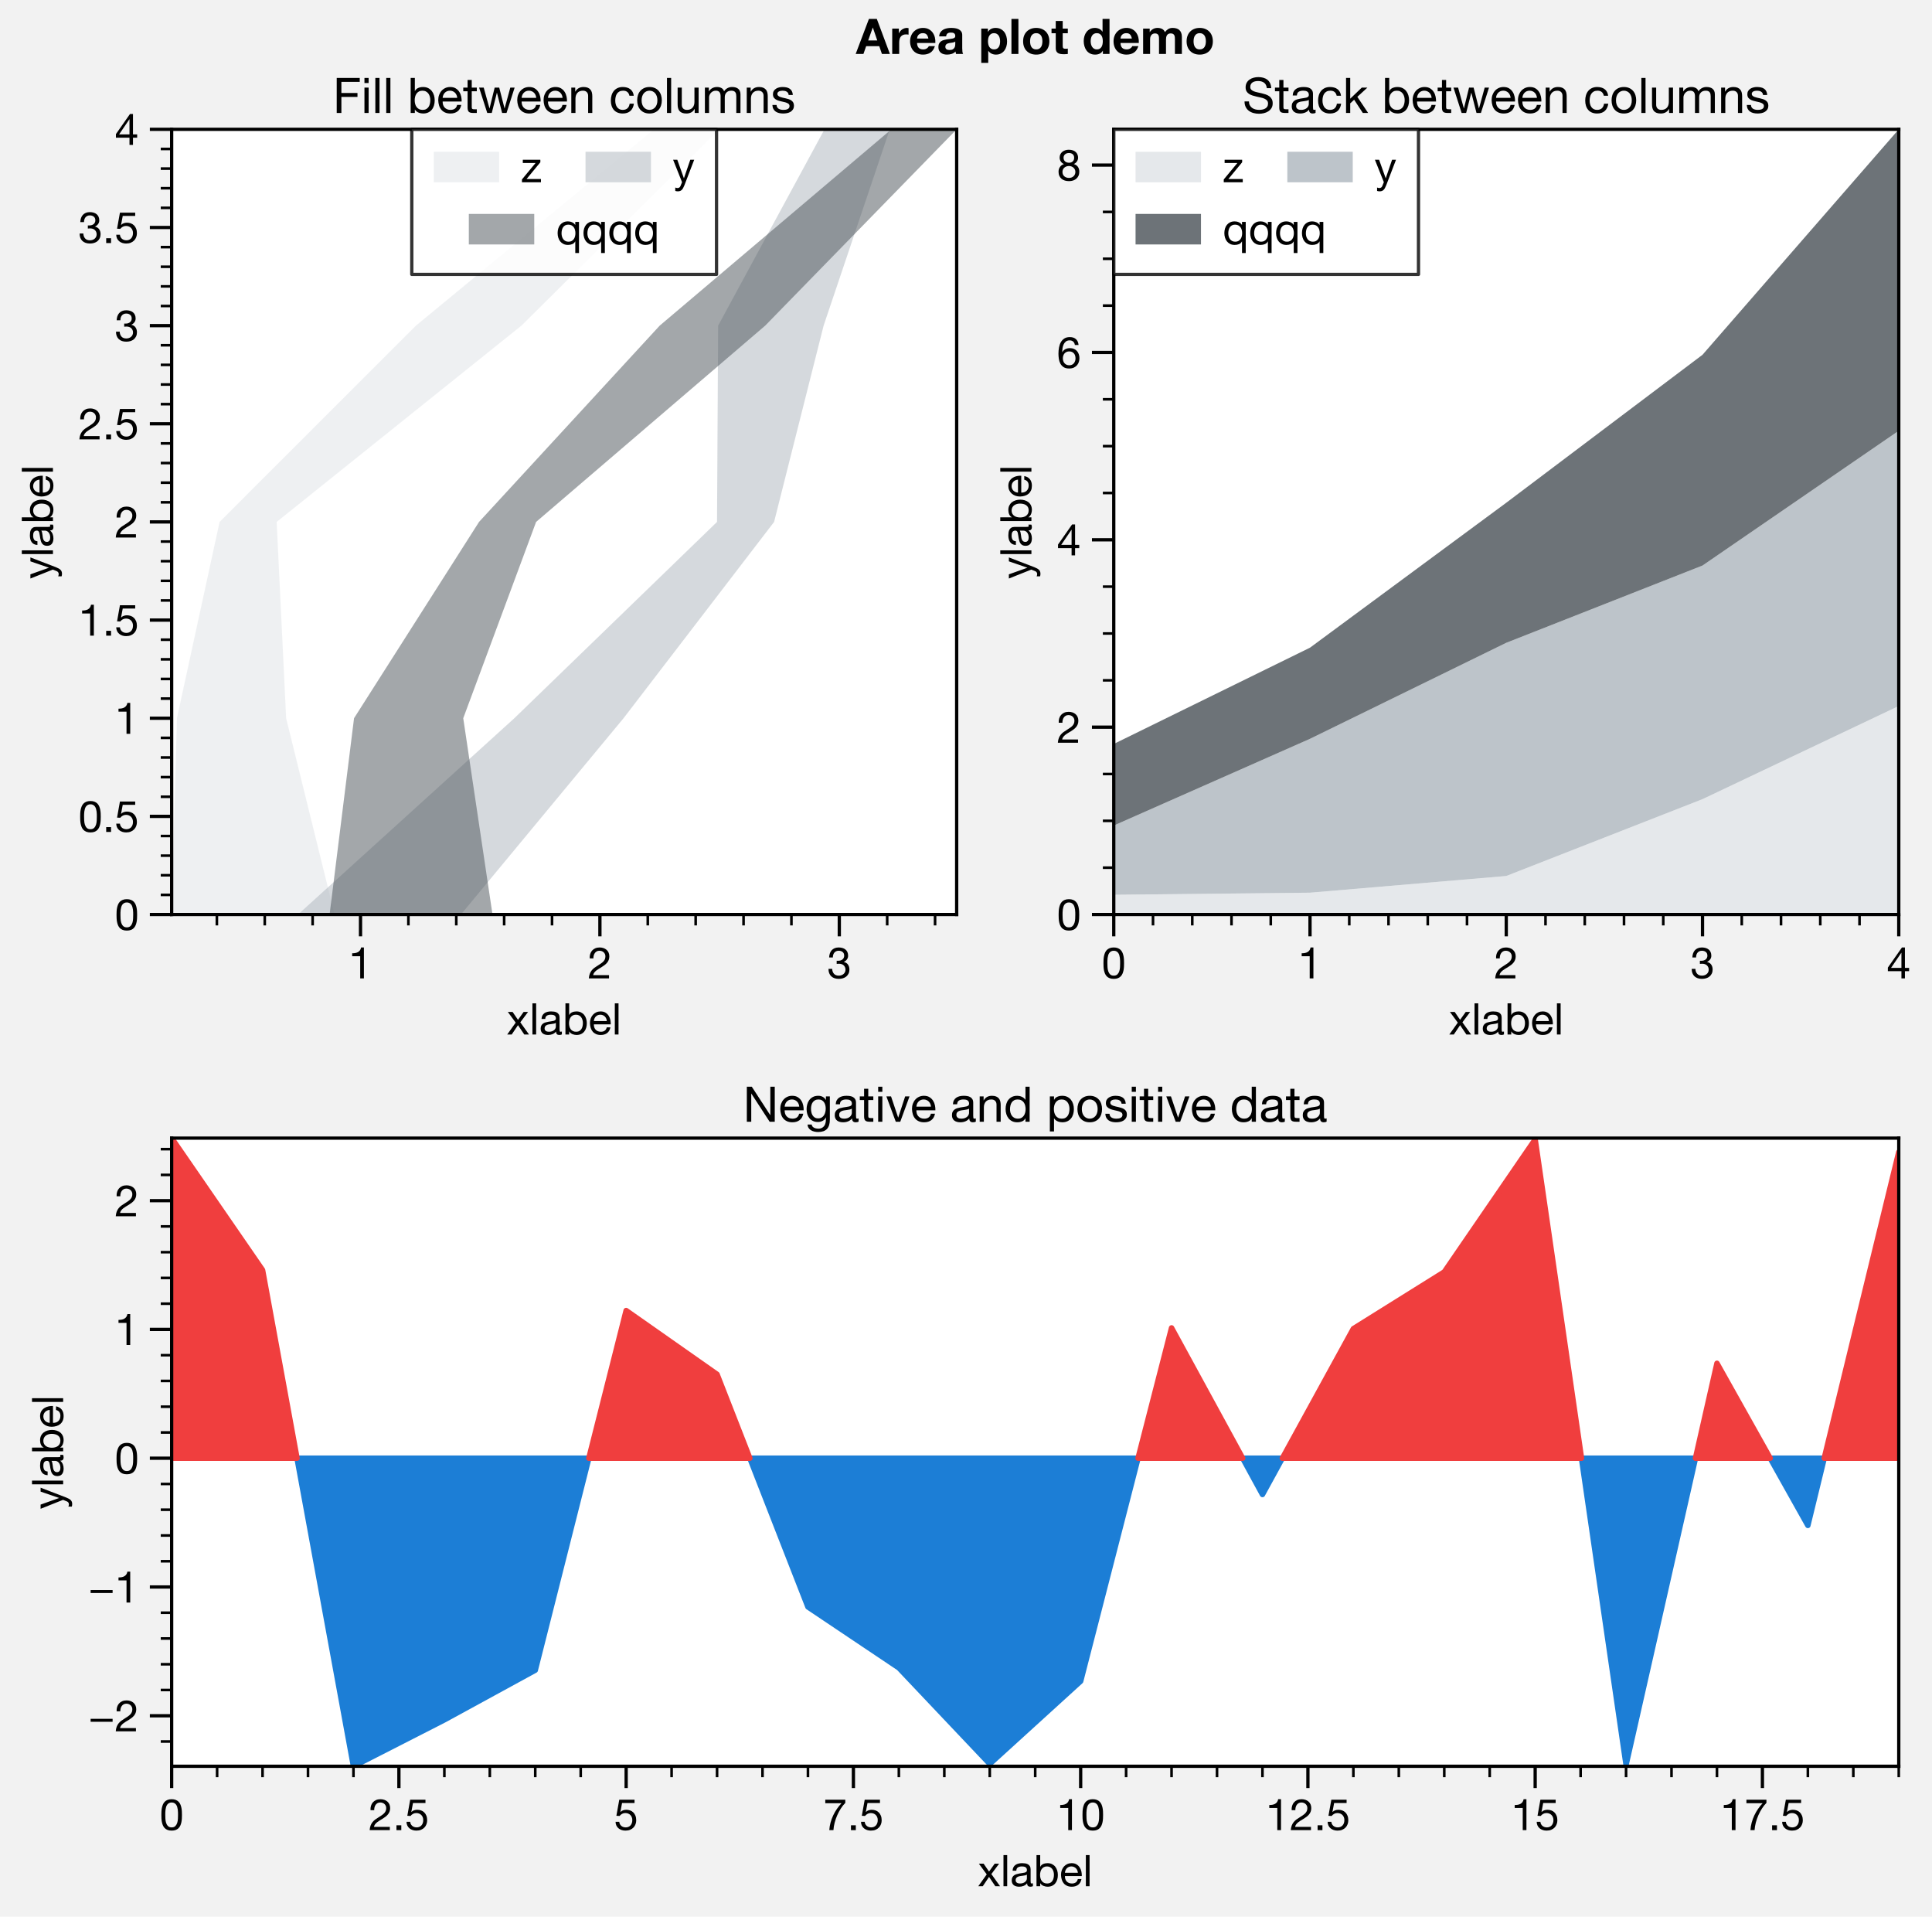 <?xml version="1.0" encoding="utf-8" standalone="no"?>
<!DOCTYPE svg PUBLIC "-//W3C//DTD SVG 1.1//EN"
  "http://www.w3.org/Graphics/SVG/1.1/DTD/svg11.dtd">
<!-- Created with matplotlib (https://matplotlib.org/) -->
<svg height="351.5pt" version="1.1" viewBox="0 0 354.4 351.5" width="354.4pt" xmlns="http://www.w3.org/2000/svg" xmlns:xlink="http://www.w3.org/1999/xlink">
 <defs>
  <style type="text/css">
*{stroke-linecap:butt;stroke-linejoin:round;}
  </style>
 </defs>
 <g id="figure_1">
  <g id="patch_1">
   <path d="M 0 351.5 
L 354.527 351.5 
L 354.527 -0.463 
L 0 -0.463 
z
" style="fill:#f2f2f2;"/>
  </g>
  <g id="axes_1">
   <g id="patch_2">
    <path d="M 31.488 167.718 
L 175.488 167.718 
L 175.488 23.718 
L 31.488 23.718 
z
" style="fill:#ffffff;"/>
   </g>
   <g id="PolyCollection_1">
    <path clip-path="url(#p34fba785de)" d="M 61.374 167.718 
L 31.488 167.718 
L 32.457 131.718 
L 40.282 95.718 
L 76.3 59.718 
L 119.967 23.718 
L 131.941 23.718 
L 131.941 23.718 
L 95.652 59.718 
L 50.75 95.718 
L 52.489 131.718 
L 61.374 167.718 
z
" style="fill:#dee2e6;fill-opacity:0.5;"/>
   </g>
   <g id="PolyCollection_2">
    <path clip-path="url(#p34fba785de)" d="M 84.549 167.718 
L 54.662 167.718 
L 94.349 131.718 
L 131.529 95.718 
L 131.73 59.718 
L 151.244 23.718 
L 163.218 23.718 
L 163.218 23.718 
L 151.082 59.718 
L 141.997 95.718 
L 114.38 131.718 
L 84.549 167.718 
z
" style="fill:#adb5bd;fill-opacity:0.5;"/>
   </g>
   <g id="PolyCollection_3">
    <path clip-path="url(#p34fba785de)" d="M 90.344 167.718 
L 60.458 167.718 
L 64.944 131.718 
L 87.872 95.718 
L 121.015 59.718 
L 163.513 23.718 
L 175.488 23.718 
L 175.488 23.718 
L 140.367 59.718 
L 98.34 95.718 
L 84.976 131.718 
L 90.344 167.718 
z
" style="fill:#495057;fill-opacity:0.5;"/>
   </g>
   <g id="matplotlib.axis_1">
    <g id="xtick_1">
     <g id="line2d_1">
      <defs>
       <path d="M 0 0 
L 0 4 
" id="mdcb9935d39" style="stroke:#000000;stroke-width:0.6;"/>
      </defs>
      <g>
       <use style="stroke:#000000;stroke-width:0.6;" x="66.131" xlink:href="#mdcb9935d39" y="167.718"/>
      </g>
     </g>
     <g id="text_1">
      <!-- 1 -->
      <defs>
       <path d="M 35.594 0 
L 35.594 70.906 
L 29.094 70.906 
Q 28.406 66.906 26.5 64.297 
Q 24.594 61.703 21.844 60.203 
Q 19.094 58.703 15.688 58.141 
Q 12.297 57.594 8.703 57.594 
L 8.703 50.797 
L 27.094 50.797 
L 27.094 0 
z
" id="HelveticaNeue-49"/>
      </defs>
      <g transform="translate(63.907 179.431)scale(0.08 -0.08)">
       <use xlink:href="#HelveticaNeue-49"/>
      </g>
     </g>
    </g>
    <g id="xtick_2">
     <g id="line2d_2">
      <g>
       <use style="stroke:#000000;stroke-width:0.6;" x="110.045" xlink:href="#mdcb9935d39" y="167.718"/>
      </g>
     </g>
     <g id="text_2">
      <!-- 2 -->
      <defs>
       <path d="M 4.406 45.797 
L 12.906 45.797 
Q 12.797 49 13.547 52.141 
Q 14.297 55.297 16 57.797 
Q 17.703 60.297 20.344 61.844 
Q 23 63.406 26.703 63.406 
Q 29.5 63.406 32 62.5 
Q 34.5 61.594 36.344 59.891 
Q 38.203 58.203 39.297 55.844 
Q 40.406 53.5 40.406 50.594 
Q 40.406 46.906 39.25 44.094 
Q 38.094 41.297 35.844 38.891 
Q 33.594 36.5 30.188 34.141 
Q 26.797 31.797 22.297 29 
Q 18.594 26.797 15.188 24.297 
Q 11.797 21.797 9.094 18.5 
Q 6.406 15.203 4.656 10.75 
Q 2.906 6.297 2.406 0 
L 48.703 0 
L 48.703 7.5 
L 12.297 7.5 
Q 12.906 10.797 14.844 13.344 
Q 16.797 15.906 19.547 18.094 
Q 22.297 20.297 25.594 22.25 
Q 28.906 24.203 32.203 26.203 
Q 35.5 28.297 38.594 30.594 
Q 41.703 32.906 44.094 35.75 
Q 46.5 38.594 47.953 42.188 
Q 49.406 45.797 49.406 50.5 
Q 49.406 55.5 47.656 59.297 
Q 45.906 63.094 42.906 65.641 
Q 39.906 68.203 35.844 69.547 
Q 31.797 70.906 27.203 70.906 
Q 21.594 70.906 17.188 69 
Q 12.797 67.094 9.844 63.75 
Q 6.906 60.406 5.5 55.797 
Q 4.094 51.203 4.406 45.797 
z
" id="HelveticaNeue-50"/>
      </defs>
      <g transform="translate(107.821 179.431)scale(0.08 -0.08)">
       <use xlink:href="#HelveticaNeue-50"/>
      </g>
     </g>
    </g>
    <g id="xtick_3">
     <g id="line2d_3">
      <g>
       <use style="stroke:#000000;stroke-width:0.6;" x="153.959" xlink:href="#mdcb9935d39" y="167.718"/>
      </g>
     </g>
     <g id="text_3">
      <!-- 3 -->
      <defs>
       <path d="M 21.797 40.5 
L 21.797 33.297 
Q 24.203 33.594 26.906 33.594 
Q 30.094 33.594 32.844 32.75 
Q 35.594 31.906 37.594 30.156 
Q 39.594 28.406 40.797 25.844 
Q 42 23.297 42 20 
Q 42 16.797 40.75 14.25 
Q 39.5 11.703 37.391 9.953 
Q 35.297 8.203 32.5 7.25 
Q 29.703 6.297 26.594 6.297 
Q 19.297 6.297 15.5 10.641 
Q 11.703 15 11.5 21.906 
L 3 21.906 
Q 2.906 16.406 4.547 12.094 
Q 6.203 7.797 9.297 4.844 
Q 12.406 1.906 16.797 0.406 
Q 21.203 -1.094 26.594 -1.094 
Q 31.594 -1.094 36.047 0.25 
Q 40.5 1.594 43.797 4.297 
Q 47.094 7 49.047 11.047 
Q 51 15.094 51 20.406 
Q 51 26.797 47.844 31.5 
Q 44.703 36.203 38.203 37.594 
L 38.203 37.797 
Q 42.406 39.703 45.203 43.391 
Q 48 47.094 48 51.906 
Q 48 56.797 46.344 60.391 
Q 44.703 64 41.797 66.297 
Q 38.906 68.594 34.953 69.75 
Q 31 70.906 26.406 70.906 
Q 21.094 70.906 17.047 69.203 
Q 13 67.5 10.297 64.5 
Q 7.594 61.5 6.141 57.297 
Q 4.703 53.094 4.5 48 
L 13 48 
Q 13 51.094 13.797 53.891 
Q 14.594 56.703 16.25 58.797 
Q 17.906 60.906 20.453 62.156 
Q 23 63.406 26.406 63.406 
Q 31.797 63.406 35.391 60.547 
Q 39 57.703 39 52 
Q 39 49.203 37.891 47 
Q 36.797 44.797 34.938 43.344 
Q 33.094 41.906 30.641 41.156 
Q 28.203 40.406 25.5 40.406 
L 23.703 40.406 
Q 23.203 40.406 22.703 40.406 
Q 22.297 40.406 21.797 40.5 
z
" id="HelveticaNeue-51"/>
      </defs>
      <g transform="translate(151.735 179.431)scale(0.08 -0.08)">
       <use xlink:href="#HelveticaNeue-51"/>
      </g>
     </g>
    </g>
    <g id="xtick_4">
     <g id="line2d_4">
      <defs>
       <path d="M 0 0 
L 0 2 
" id="mc34d90e84f" style="stroke:#000000;stroke-width:0.48;"/>
      </defs>
      <g>
       <use style="stroke:#000000;stroke-width:0.48;" x="39.783" xlink:href="#mc34d90e84f" y="167.718"/>
      </g>
     </g>
    </g>
    <g id="xtick_5">
     <g id="line2d_5">
      <g>
       <use style="stroke:#000000;stroke-width:0.48;" x="48.566" xlink:href="#mc34d90e84f" y="167.718"/>
      </g>
     </g>
    </g>
    <g id="xtick_6">
     <g id="line2d_6">
      <g>
       <use style="stroke:#000000;stroke-width:0.48;" x="57.348" xlink:href="#mc34d90e84f" y="167.718"/>
      </g>
     </g>
    </g>
    <g id="xtick_7">
     <g id="line2d_7">
      <g>
       <use style="stroke:#000000;stroke-width:0.48;" x="74.914" xlink:href="#mc34d90e84f" y="167.718"/>
      </g>
     </g>
    </g>
    <g id="xtick_8">
     <g id="line2d_8">
      <g>
       <use style="stroke:#000000;stroke-width:0.48;" x="83.697" xlink:href="#mc34d90e84f" y="167.718"/>
      </g>
     </g>
    </g>
    <g id="xtick_9">
     <g id="line2d_9">
      <g>
       <use style="stroke:#000000;stroke-width:0.48;" x="92.48" xlink:href="#mc34d90e84f" y="167.718"/>
      </g>
     </g>
    </g>
    <g id="xtick_10">
     <g id="line2d_10">
      <g>
       <use style="stroke:#000000;stroke-width:0.48;" x="101.262" xlink:href="#mc34d90e84f" y="167.718"/>
      </g>
     </g>
    </g>
    <g id="xtick_11">
     <g id="line2d_11">
      <g>
       <use style="stroke:#000000;stroke-width:0.48;" x="118.828" xlink:href="#mc34d90e84f" y="167.718"/>
      </g>
     </g>
    </g>
    <g id="xtick_12">
     <g id="line2d_12">
      <g>
       <use style="stroke:#000000;stroke-width:0.48;" x="127.611" xlink:href="#mc34d90e84f" y="167.718"/>
      </g>
     </g>
    </g>
    <g id="xtick_13">
     <g id="line2d_13">
      <g>
       <use style="stroke:#000000;stroke-width:0.48;" x="136.394" xlink:href="#mc34d90e84f" y="167.718"/>
      </g>
     </g>
    </g>
    <g id="xtick_14">
     <g id="line2d_14">
      <g>
       <use style="stroke:#000000;stroke-width:0.48;" x="145.176" xlink:href="#mc34d90e84f" y="167.718"/>
      </g>
     </g>
    </g>
    <g id="xtick_15">
     <g id="line2d_15">
      <g>
       <use style="stroke:#000000;stroke-width:0.48;" x="162.742" xlink:href="#mc34d90e84f" y="167.718"/>
      </g>
     </g>
    </g>
    <g id="xtick_16">
     <g id="line2d_16">
      <g>
       <use style="stroke:#000000;stroke-width:0.48;" x="171.525" xlink:href="#mc34d90e84f" y="167.718"/>
      </g>
     </g>
    </g>
    <g id="text_4">
     <!-- xlabel -->
     <defs>
      <path d="M 20.297 27.203 
L 0.906 0 
L 11.203 0 
L 25.594 21.406 
L 40 0 
L 50.906 0 
L 30.906 27.906 
L 48.703 51.703 
L 38.5 51.703 
L 25.594 33.594 
L 13.203 51.703 
L 2.297 51.703 
z
" id="HelveticaNeue-120"/>
      <path d="M 6.906 71.406 
L 6.906 0 
L 15.406 0 
L 15.406 71.406 
z
" id="HelveticaNeue-108"/>
      <path d="M 52.203 0.203 
Q 50 -1.094 46.094 -1.094 
Q 42.797 -1.094 40.844 0.75 
Q 38.906 2.594 38.906 6.797 
Q 35.406 2.594 30.75 0.75 
Q 26.094 -1.094 20.703 -1.094 
Q 17.203 -1.094 14.047 -0.297 
Q 10.906 0.5 8.594 2.203 
Q 6.297 3.906 4.938 6.656 
Q 3.594 9.406 3.594 13.297 
Q 3.594 17.703 5.094 20.5 
Q 6.594 23.297 9.047 25.047 
Q 11.5 26.797 14.641 27.688 
Q 17.797 28.594 21.094 29.203 
Q 24.594 29.906 27.75 30.25 
Q 30.906 30.594 33.297 31.25 
Q 35.703 31.906 37.094 33.156 
Q 38.5 34.406 38.5 36.797 
Q 38.5 39.594 37.453 41.297 
Q 36.406 43 34.75 43.891 
Q 33.094 44.797 31.047 45.094 
Q 29 45.406 27 45.406 
Q 21.594 45.406 18 43.344 
Q 14.406 41.297 14.094 35.594 
L 5.594 35.594 
Q 5.797 40.406 7.594 43.703 
Q 9.406 47 12.406 49.047 
Q 15.406 51.094 19.25 52 
Q 23.094 52.906 27.5 52.906 
Q 31 52.906 34.453 52.406 
Q 37.906 51.906 40.703 50.344 
Q 43.5 48.797 45.203 46 
Q 46.906 43.203 46.906 38.703 
L 46.906 12.094 
Q 46.906 9.094 47.25 7.688 
Q 47.594 6.297 49.594 6.297 
Q 50.703 6.297 52.203 6.797 
z
M 38.406 26.703 
Q 36.797 25.5 34.188 24.953 
Q 31.594 24.406 28.75 24.047 
Q 25.906 23.703 23 23.25 
Q 20.094 22.797 17.797 21.797 
Q 15.5 20.797 14.047 18.938 
Q 12.594 17.094 12.594 13.906 
Q 12.594 11.797 13.438 10.344 
Q 14.297 8.906 15.641 8 
Q 17 7.094 18.797 6.688 
Q 20.594 6.297 22.594 6.297 
Q 26.797 6.297 29.797 7.438 
Q 32.797 8.594 34.688 10.344 
Q 36.594 12.094 37.5 14.141 
Q 38.406 16.203 38.406 18 
z
" id="HelveticaNeue-97"/>
      <path d="M 6.703 71.406 
L 6.703 0 
L 15.203 0 
L 15.203 6.906 
L 15.406 6.906 
Q 16.797 4.594 18.844 3.047 
Q 20.906 1.5 23.203 0.594 
Q 25.5 -0.297 27.844 -0.688 
Q 30.203 -1.094 32.094 -1.094 
Q 38 -1.094 42.453 1 
Q 46.906 3.094 49.844 6.75 
Q 52.797 10.406 54.25 15.297 
Q 55.703 20.203 55.703 25.703 
Q 55.703 31.203 54.203 36.094 
Q 52.703 41 49.75 44.75 
Q 46.797 48.5 42.344 50.703 
Q 37.906 52.906 31.906 52.906 
Q 26.5 52.906 22 50.953 
Q 17.5 49 15.406 44.703 
L 15.203 44.703 
L 15.203 71.406 
z
M 46.703 26.297 
Q 46.703 22.5 45.891 18.891 
Q 45.094 15.297 43.297 12.5 
Q 41.5 9.703 38.547 8 
Q 35.594 6.297 31.203 6.297 
Q 26.797 6.297 23.688 7.938 
Q 20.594 9.594 18.641 12.297 
Q 16.703 15 15.797 18.547 
Q 14.906 22.094 14.906 25.906 
Q 14.906 29.5 15.75 33 
Q 16.594 36.5 18.5 39.25 
Q 20.406 42 23.406 43.703 
Q 26.406 45.406 30.703 45.406 
Q 34.797 45.406 37.844 43.797 
Q 40.906 42.203 42.844 39.5 
Q 44.797 36.797 45.75 33.344 
Q 46.703 29.906 46.703 26.297 
z
" id="HelveticaNeue-98"/>
      <path d="M 42.297 30.797 
L 12.594 30.797 
Q 12.797 33.797 13.891 36.438 
Q 15 39.094 16.891 41.094 
Q 18.797 43.094 21.438 44.25 
Q 24.094 45.406 27.406 45.406 
Q 30.594 45.406 33.25 44.25 
Q 35.906 43.094 37.844 41.141 
Q 39.797 39.203 40.938 36.5 
Q 42.094 33.797 42.297 30.797 
z
M 50.5 16.406 
L 42.094 16.406 
Q 41 11.297 37.547 8.797 
Q 34.094 6.297 28.703 6.297 
Q 24.5 6.297 21.391 7.688 
Q 18.297 9.094 16.297 11.438 
Q 14.297 13.797 13.391 16.844 
Q 12.5 19.906 12.594 23.297 
L 51.297 23.297 
Q 51.5 28 50.453 33.203 
Q 49.406 38.406 46.656 42.797 
Q 43.906 47.203 39.344 50.047 
Q 34.797 52.906 27.906 52.906 
Q 22.594 52.906 18.141 50.906 
Q 13.703 48.906 10.453 45.297 
Q 7.203 41.703 5.391 36.797 
Q 3.594 31.906 3.594 26 
Q 3.797 20.094 5.344 15.094 
Q 6.906 10.094 10 6.5 
Q 13.094 2.906 17.641 0.906 
Q 22.203 -1.094 28.406 -1.094 
Q 37.203 -1.094 43 3.297 
Q 48.797 7.703 50.5 16.406 
z
" id="HelveticaNeue-101"/>
     </defs>
     <g transform="translate(92.971 189.72)scale(0.08 -0.08)">
      <use xlink:href="#HelveticaNeue-120"/>
      <use x="51.8" xlink:href="#HelveticaNeue-108"/>
      <use x="74" xlink:href="#HelveticaNeue-97"/>
      <use x="127.7" xlink:href="#HelveticaNeue-98"/>
      <use x="187" xlink:href="#HelveticaNeue-101"/>
      <use x="240.7" xlink:href="#HelveticaNeue-108"/>
     </g>
    </g>
   </g>
   <g id="matplotlib.axis_2">
    <g id="ytick_1">
     <g id="line2d_17">
      <defs>
       <path d="M 0 0 
L -4 0 
" id="m8fb04c687c" style="stroke:#000000;stroke-width:0.6;"/>
      </defs>
      <g>
       <use style="stroke:#000000;stroke-width:0.6;" x="31.488" xlink:href="#m8fb04c687c" y="167.718"/>
      </g>
     </g>
     <g id="text_5">
      <!-- 0 -->
      <defs>
       <path d="M 13.203 34.906 
Q 13.203 37.5 13.25 40.641 
Q 13.297 43.797 13.75 46.938 
Q 14.203 50.094 15.047 53.094 
Q 15.906 56.094 17.547 58.344 
Q 19.203 60.594 21.703 62 
Q 24.203 63.406 27.797 63.406 
Q 31.406 63.406 33.906 62 
Q 36.406 60.594 38.047 58.344 
Q 39.703 56.094 40.547 53.094 
Q 41.406 50.094 41.844 46.938 
Q 42.297 43.797 42.344 40.641 
Q 42.406 37.5 42.406 34.906 
Q 42.406 30.906 42.156 25.953 
Q 41.906 21 40.547 16.641 
Q 39.203 12.297 36.203 9.297 
Q 33.203 6.297 27.797 6.297 
Q 22.406 6.297 19.406 9.297 
Q 16.406 12.297 15.047 16.641 
Q 13.703 21 13.453 25.953 
Q 13.203 30.906 13.203 34.906 
z
M 4.203 34.797 
Q 4.203 30.906 4.391 26.703 
Q 4.594 22.5 5.391 18.5 
Q 6.203 14.5 7.703 10.953 
Q 9.203 7.406 11.797 4.703 
Q 14.406 2 18.344 0.453 
Q 22.297 -1.094 27.797 -1.094 
Q 33.406 -1.094 37.297 0.453 
Q 41.203 2 43.797 4.703 
Q 46.406 7.406 47.906 10.953 
Q 49.406 14.5 50.203 18.5 
Q 51 22.5 51.203 26.703 
Q 51.406 30.906 51.406 34.797 
Q 51.406 38.703 51.203 42.891 
Q 51 47.094 50.203 51.094 
Q 49.406 55.094 47.906 58.688 
Q 46.406 62.297 43.797 65 
Q 41.203 67.703 37.25 69.297 
Q 33.297 70.906 27.797 70.906 
Q 22.297 70.906 18.344 69.297 
Q 14.406 67.703 11.797 65 
Q 9.203 62.297 7.703 58.688 
Q 6.203 55.094 5.391 51.094 
Q 4.594 47.094 4.391 42.891 
Q 4.203 38.703 4.203 34.797 
z
" id="HelveticaNeue-48"/>
      </defs>
      <g transform="translate(21.04 170.575)scale(0.08 -0.08)">
       <use xlink:href="#HelveticaNeue-48"/>
      </g>
     </g>
    </g>
    <g id="ytick_2">
     <g id="line2d_18">
      <g>
       <use style="stroke:#000000;stroke-width:0.6;" x="31.488" xlink:href="#m8fb04c687c" y="149.718"/>
      </g>
     </g>
     <g id="text_6">
      <!-- 0.5 -->
      <defs>
       <path d="M 8.297 11.094 
L 8.297 0 
L 19.406 0 
L 19.406 11.094 
z
" id="HelveticaNeue-46"/>
       <path d="M 47 62.203 
L 47 69.703 
L 12 69.703 
L 5.406 32.906 
L 12.703 32.5 
Q 15.203 35.5 18.453 37.344 
Q 21.703 39.203 25.906 39.203 
Q 29.5 39.203 32.453 38 
Q 35.406 36.797 37.5 34.641 
Q 39.594 32.5 40.75 29.547 
Q 41.906 26.594 41.906 23.094 
Q 41.906 18.906 40.703 15.75 
Q 39.5 12.594 37.453 10.5 
Q 35.406 8.406 32.656 7.344 
Q 29.906 6.297 26.906 6.297 
Q 23.703 6.297 21.047 7.25 
Q 18.406 8.203 16.453 9.953 
Q 14.5 11.703 13.344 14.047 
Q 12.203 16.406 12 19.094 
L 3.5 19.094 
Q 3.594 14.297 5.391 10.5 
Q 7.203 6.703 10.297 4.141 
Q 13.406 1.594 17.453 0.25 
Q 21.5 -1.094 26.094 -1.094 
Q 32.297 -1.094 36.938 0.844 
Q 41.594 2.797 44.688 6.094 
Q 47.797 9.406 49.344 13.656 
Q 50.906 17.906 50.906 22.406 
Q 50.906 28.5 49.094 33.047 
Q 47.297 37.594 44.188 40.641 
Q 41.094 43.703 36.891 45.203 
Q 32.703 46.703 28 46.703 
Q 24.406 46.703 20.75 45.453 
Q 17.094 44.203 14.797 41.594 
L 14.594 41.797 
L 18.406 62.203 
z
" id="HelveticaNeue-53"/>
      </defs>
      <g transform="translate(14.369 152.575)scale(0.08 -0.08)">
       <use xlink:href="#HelveticaNeue-48"/>
       <use x="55.6" xlink:href="#HelveticaNeue-46"/>
       <use x="83.4" xlink:href="#HelveticaNeue-53"/>
      </g>
     </g>
    </g>
    <g id="ytick_3">
     <g id="line2d_19">
      <g>
       <use style="stroke:#000000;stroke-width:0.6;" x="31.488" xlink:href="#m8fb04c687c" y="131.718"/>
      </g>
     </g>
     <g id="text_7">
      <!-- 1 -->
      <g transform="translate(21.04 134.575)scale(0.08 -0.08)">
       <use xlink:href="#HelveticaNeue-49"/>
      </g>
     </g>
    </g>
    <g id="ytick_4">
     <g id="line2d_20">
      <g>
       <use style="stroke:#000000;stroke-width:0.6;" x="31.488" xlink:href="#m8fb04c687c" y="113.718"/>
      </g>
     </g>
     <g id="text_8">
      <!-- 1.5 -->
      <g transform="translate(14.369 116.575)scale(0.08 -0.08)">
       <use xlink:href="#HelveticaNeue-49"/>
       <use x="55.6" xlink:href="#HelveticaNeue-46"/>
       <use x="83.4" xlink:href="#HelveticaNeue-53"/>
      </g>
     </g>
    </g>
    <g id="ytick_5">
     <g id="line2d_21">
      <g>
       <use style="stroke:#000000;stroke-width:0.6;" x="31.488" xlink:href="#m8fb04c687c" y="95.718"/>
      </g>
     </g>
     <g id="text_9">
      <!-- 2 -->
      <g transform="translate(21.04 98.575)scale(0.08 -0.08)">
       <use xlink:href="#HelveticaNeue-50"/>
      </g>
     </g>
    </g>
    <g id="ytick_6">
     <g id="line2d_22">
      <g>
       <use style="stroke:#000000;stroke-width:0.6;" x="31.488" xlink:href="#m8fb04c687c" y="77.718"/>
      </g>
     </g>
     <g id="text_10">
      <!-- 2.5 -->
      <g transform="translate(14.369 80.575)scale(0.08 -0.08)">
       <use xlink:href="#HelveticaNeue-50"/>
       <use x="55.6" xlink:href="#HelveticaNeue-46"/>
       <use x="83.4" xlink:href="#HelveticaNeue-53"/>
      </g>
     </g>
    </g>
    <g id="ytick_7">
     <g id="line2d_23">
      <g>
       <use style="stroke:#000000;stroke-width:0.6;" x="31.488" xlink:href="#m8fb04c687c" y="59.718"/>
      </g>
     </g>
     <g id="text_11">
      <!-- 3 -->
      <g transform="translate(21.04 62.575)scale(0.08 -0.08)">
       <use xlink:href="#HelveticaNeue-51"/>
      </g>
     </g>
    </g>
    <g id="ytick_8">
     <g id="line2d_24">
      <g>
       <use style="stroke:#000000;stroke-width:0.6;" x="31.488" xlink:href="#m8fb04c687c" y="41.718"/>
      </g>
     </g>
     <g id="text_12">
      <!-- 3.5 -->
      <g transform="translate(14.369 44.575)scale(0.08 -0.08)">
       <use xlink:href="#HelveticaNeue-51"/>
       <use x="55.6" xlink:href="#HelveticaNeue-46"/>
       <use x="83.4" xlink:href="#HelveticaNeue-53"/>
      </g>
     </g>
    </g>
    <g id="ytick_9">
     <g id="line2d_25">
      <g>
       <use style="stroke:#000000;stroke-width:0.6;" x="31.488" xlink:href="#m8fb04c687c" y="23.718"/>
      </g>
     </g>
     <g id="text_13">
      <!-- 4 -->
      <defs>
       <path d="M 33.906 24.094 
L 10.094 24.094 
L 33.703 58.797 
L 33.906 58.797 
z
M 41.906 24.094 
L 41.906 70.906 
L 35.094 70.906 
L 2.797 24.797 
L 2.797 16.594 
L 33.906 16.594 
L 33.906 0 
L 41.906 0 
L 41.906 16.594 
L 51.5 16.594 
L 51.5 24.094 
z
" id="HelveticaNeue-52"/>
      </defs>
      <g transform="translate(21.04 26.575)scale(0.08 -0.08)">
       <use xlink:href="#HelveticaNeue-52"/>
      </g>
     </g>
    </g>
    <g id="ytick_10">
     <g id="line2d_26">
      <defs>
       <path d="M 0 0 
L -2 0 
" id="m8ab11289c7" style="stroke:#000000;stroke-width:0.48;"/>
      </defs>
      <g>
       <use style="stroke:#000000;stroke-width:0.48;" x="31.488" xlink:href="#m8ab11289c7" y="164.118"/>
      </g>
     </g>
    </g>
    <g id="ytick_11">
     <g id="line2d_27">
      <g>
       <use style="stroke:#000000;stroke-width:0.48;" x="31.488" xlink:href="#m8ab11289c7" y="160.518"/>
      </g>
     </g>
    </g>
    <g id="ytick_12">
     <g id="line2d_28">
      <g>
       <use style="stroke:#000000;stroke-width:0.48;" x="31.488" xlink:href="#m8ab11289c7" y="156.918"/>
      </g>
     </g>
    </g>
    <g id="ytick_13">
     <g id="line2d_29">
      <g>
       <use style="stroke:#000000;stroke-width:0.48;" x="31.488" xlink:href="#m8ab11289c7" y="153.318"/>
      </g>
     </g>
    </g>
    <g id="ytick_14">
     <g id="line2d_30">
      <g>
       <use style="stroke:#000000;stroke-width:0.48;" x="31.488" xlink:href="#m8ab11289c7" y="146.118"/>
      </g>
     </g>
    </g>
    <g id="ytick_15">
     <g id="line2d_31">
      <g>
       <use style="stroke:#000000;stroke-width:0.48;" x="31.488" xlink:href="#m8ab11289c7" y="142.518"/>
      </g>
     </g>
    </g>
    <g id="ytick_16">
     <g id="line2d_32">
      <g>
       <use style="stroke:#000000;stroke-width:0.48;" x="31.488" xlink:href="#m8ab11289c7" y="138.918"/>
      </g>
     </g>
    </g>
    <g id="ytick_17">
     <g id="line2d_33">
      <g>
       <use style="stroke:#000000;stroke-width:0.48;" x="31.488" xlink:href="#m8ab11289c7" y="135.318"/>
      </g>
     </g>
    </g>
    <g id="ytick_18">
     <g id="line2d_34">
      <g>
       <use style="stroke:#000000;stroke-width:0.48;" x="31.488" xlink:href="#m8ab11289c7" y="128.118"/>
      </g>
     </g>
    </g>
    <g id="ytick_19">
     <g id="line2d_35">
      <g>
       <use style="stroke:#000000;stroke-width:0.48;" x="31.488" xlink:href="#m8ab11289c7" y="124.518"/>
      </g>
     </g>
    </g>
    <g id="ytick_20">
     <g id="line2d_36">
      <g>
       <use style="stroke:#000000;stroke-width:0.48;" x="31.488" xlink:href="#m8ab11289c7" y="120.918"/>
      </g>
     </g>
    </g>
    <g id="ytick_21">
     <g id="line2d_37">
      <g>
       <use style="stroke:#000000;stroke-width:0.48;" x="31.488" xlink:href="#m8ab11289c7" y="117.318"/>
      </g>
     </g>
    </g>
    <g id="ytick_22">
     <g id="line2d_38">
      <g>
       <use style="stroke:#000000;stroke-width:0.48;" x="31.488" xlink:href="#m8ab11289c7" y="110.118"/>
      </g>
     </g>
    </g>
    <g id="ytick_23">
     <g id="line2d_39">
      <g>
       <use style="stroke:#000000;stroke-width:0.48;" x="31.488" xlink:href="#m8ab11289c7" y="106.518"/>
      </g>
     </g>
    </g>
    <g id="ytick_24">
     <g id="line2d_40">
      <g>
       <use style="stroke:#000000;stroke-width:0.48;" x="31.488" xlink:href="#m8ab11289c7" y="102.918"/>
      </g>
     </g>
    </g>
    <g id="ytick_25">
     <g id="line2d_41">
      <g>
       <use style="stroke:#000000;stroke-width:0.48;" x="31.488" xlink:href="#m8ab11289c7" y="99.318"/>
      </g>
     </g>
    </g>
    <g id="ytick_26">
     <g id="line2d_42">
      <g>
       <use style="stroke:#000000;stroke-width:0.48;" x="31.488" xlink:href="#m8ab11289c7" y="92.118"/>
      </g>
     </g>
    </g>
    <g id="ytick_27">
     <g id="line2d_43">
      <g>
       <use style="stroke:#000000;stroke-width:0.48;" x="31.488" xlink:href="#m8ab11289c7" y="88.518"/>
      </g>
     </g>
    </g>
    <g id="ytick_28">
     <g id="line2d_44">
      <g>
       <use style="stroke:#000000;stroke-width:0.48;" x="31.488" xlink:href="#m8ab11289c7" y="84.918"/>
      </g>
     </g>
    </g>
    <g id="ytick_29">
     <g id="line2d_45">
      <g>
       <use style="stroke:#000000;stroke-width:0.48;" x="31.488" xlink:href="#m8ab11289c7" y="81.318"/>
      </g>
     </g>
    </g>
    <g id="ytick_30">
     <g id="line2d_46">
      <g>
       <use style="stroke:#000000;stroke-width:0.48;" x="31.488" xlink:href="#m8ab11289c7" y="74.118"/>
      </g>
     </g>
    </g>
    <g id="ytick_31">
     <g id="line2d_47">
      <g>
       <use style="stroke:#000000;stroke-width:0.48;" x="31.488" xlink:href="#m8ab11289c7" y="70.518"/>
      </g>
     </g>
    </g>
    <g id="ytick_32">
     <g id="line2d_48">
      <g>
       <use style="stroke:#000000;stroke-width:0.48;" x="31.488" xlink:href="#m8ab11289c7" y="66.918"/>
      </g>
     </g>
    </g>
    <g id="ytick_33">
     <g id="line2d_49">
      <g>
       <use style="stroke:#000000;stroke-width:0.48;" x="31.488" xlink:href="#m8ab11289c7" y="63.318"/>
      </g>
     </g>
    </g>
    <g id="ytick_34">
     <g id="line2d_50">
      <g>
       <use style="stroke:#000000;stroke-width:0.48;" x="31.488" xlink:href="#m8ab11289c7" y="56.118"/>
      </g>
     </g>
    </g>
    <g id="ytick_35">
     <g id="line2d_51">
      <g>
       <use style="stroke:#000000;stroke-width:0.48;" x="31.488" xlink:href="#m8ab11289c7" y="52.518"/>
      </g>
     </g>
    </g>
    <g id="ytick_36">
     <g id="line2d_52">
      <g>
       <use style="stroke:#000000;stroke-width:0.48;" x="31.488" xlink:href="#m8ab11289c7" y="48.918"/>
      </g>
     </g>
    </g>
    <g id="ytick_37">
     <g id="line2d_53">
      <g>
       <use style="stroke:#000000;stroke-width:0.48;" x="31.488" xlink:href="#m8ab11289c7" y="45.318"/>
      </g>
     </g>
    </g>
    <g id="ytick_38">
     <g id="line2d_54">
      <g>
       <use style="stroke:#000000;stroke-width:0.48;" x="31.488" xlink:href="#m8ab11289c7" y="38.118"/>
      </g>
     </g>
    </g>
    <g id="ytick_39">
     <g id="line2d_55">
      <g>
       <use style="stroke:#000000;stroke-width:0.48;" x="31.488" xlink:href="#m8ab11289c7" y="34.518"/>
      </g>
     </g>
    </g>
    <g id="ytick_40">
     <g id="line2d_56">
      <g>
       <use style="stroke:#000000;stroke-width:0.48;" x="31.488" xlink:href="#m8ab11289c7" y="30.918"/>
      </g>
     </g>
    </g>
    <g id="ytick_41">
     <g id="line2d_57">
      <g>
       <use style="stroke:#000000;stroke-width:0.48;" x="31.488" xlink:href="#m8ab11289c7" y="27.318"/>
      </g>
     </g>
    </g>
    <g id="text_14">
     <!-- ylabel -->
     <defs>
      <path d="M 26.703 -6.906 
Q 25.203 -10.703 23.75 -13.297 
Q 22.297 -15.906 20.547 -17.547 
Q 18.797 -19.203 16.641 -19.953 
Q 14.5 -20.703 11.703 -20.703 
Q 10.203 -20.703 8.703 -20.5 
Q 7.203 -20.297 5.797 -19.797 
L 5.797 -12 
Q 6.906 -12.5 8.344 -12.844 
Q 9.797 -13.203 10.797 -13.203 
Q 13.406 -13.203 15.156 -11.953 
Q 16.906 -10.703 17.797 -8.406 
L 21.297 0.297 
L 0.797 51.703 
L 10.406 51.703 
L 25.5 9.406 
L 25.703 9.406 
L 40.203 51.703 
L 49.203 51.703 
z
" id="HelveticaNeue-121"/>
     </defs>
     <g transform="translate(9.713 106.163)rotate(-90)scale(0.08 -0.08)">
      <use xlink:href="#HelveticaNeue-121"/>
      <use x="50" xlink:href="#HelveticaNeue-108"/>
      <use x="72.2" xlink:href="#HelveticaNeue-97"/>
      <use x="125.9" xlink:href="#HelveticaNeue-98"/>
      <use x="185.2" xlink:href="#HelveticaNeue-101"/>
      <use x="238.9" xlink:href="#HelveticaNeue-108"/>
     </g>
    </g>
   </g>
   <g id="patch_3">
    <path d="M 31.488 167.718 
L 31.488 23.718 
" style="fill:none;stroke:#000000;stroke-linecap:square;stroke-linejoin:miter;stroke-width:0.6;"/>
   </g>
   <g id="patch_4">
    <path d="M 175.488 167.718 
L 175.488 23.718 
" style="fill:none;stroke:#000000;stroke-linecap:square;stroke-linejoin:miter;stroke-width:0.6;"/>
   </g>
   <g id="patch_5">
    <path d="M 31.488 167.718 
L 175.488 167.718 
" style="fill:none;stroke:#000000;stroke-linecap:square;stroke-linejoin:miter;stroke-width:0.6;"/>
   </g>
   <g id="patch_6">
    <path d="M 31.488 23.718 
L 175.488 23.718 
" style="fill:none;stroke:#000000;stroke-linecap:square;stroke-linejoin:miter;stroke-width:0.6;"/>
   </g>
   <g id="text_15">
    <!-- Fill between columns -->
    <defs>
     <path d="M 7.797 71.406 
L 7.797 0 
L 17.297 0 
L 17.297 32.703 
L 50.094 32.703 
L 50.094 40.703 
L 17.297 40.703 
L 17.297 63.406 
L 54.703 63.406 
L 54.703 71.406 
z
" id="HelveticaNeue-70"/>
     <path d="M 15.406 61 
L 15.406 71.406 
L 6.906 71.406 
L 6.906 61 
z
M 6.906 51.703 
L 6.906 0 
L 15.406 0 
L 15.406 51.703 
z
" id="HelveticaNeue-105"/>
     <path id="HelveticaNeue-32"/>
     <path d="M 18.203 51.703 
L 18.203 67.203 
L 9.703 67.203 
L 9.703 51.703 
L 0.906 51.703 
L 0.906 44.203 
L 9.703 44.203 
L 9.703 11.297 
Q 9.703 7.703 10.391 5.5 
Q 11.094 3.297 12.547 2.094 
Q 14 0.906 16.344 0.453 
Q 18.703 0 22 0 
L 28.5 0 
L 28.5 7.5 
L 24.594 7.5 
Q 22.594 7.5 21.344 7.641 
Q 20.094 7.797 19.391 8.297 
Q 18.703 8.797 18.453 9.688 
Q 18.203 10.594 18.203 12.094 
L 18.203 44.203 
L 28.5 44.203 
L 28.5 51.703 
z
" id="HelveticaNeue-116"/>
     <path d="M 57.594 0 
L 74.094 51.703 
L 65.297 51.703 
L 53.703 9.406 
L 53.5 9.406 
L 42.703 51.703 
L 33.406 51.703 
L 23 9.406 
L 22.797 9.406 
L 11.094 51.703 
L 1.703 51.703 
L 18.297 0 
L 27.5 0 
L 37.906 41.094 
L 38.094 41.094 
L 48.594 0 
z
" id="HelveticaNeue-119"/>
     <path d="M 6.406 51.703 
L 6.406 0 
L 14.906 0 
L 14.906 29.203 
Q 14.906 32.703 15.844 35.641 
Q 16.797 38.594 18.688 40.797 
Q 20.594 43 23.438 44.203 
Q 26.297 45.406 30.203 45.406 
Q 35.094 45.406 37.891 42.594 
Q 40.703 39.797 40.703 35 
L 40.703 0 
L 49.203 0 
L 49.203 34 
Q 49.203 38.203 48.344 41.641 
Q 47.5 45.094 45.391 47.594 
Q 43.297 50.094 39.891 51.5 
Q 36.5 52.906 31.406 52.906 
Q 19.906 52.906 14.594 43.5 
L 14.406 43.5 
L 14.406 51.703 
z
" id="HelveticaNeue-110"/>
     <path d="M 41.5 35.094 
L 50.297 35.094 
Q 49.797 39.703 47.891 43.047 
Q 46 46.406 43.047 48.594 
Q 40.094 50.797 36.25 51.844 
Q 32.406 52.906 28 52.906 
Q 21.906 52.906 17.297 50.75 
Q 12.703 48.594 9.641 44.844 
Q 6.594 41.094 5.094 36.047 
Q 3.594 31 3.594 25.203 
Q 3.594 19.406 5.141 14.547 
Q 6.703 9.703 9.75 6.203 
Q 12.797 2.703 17.344 0.797 
Q 21.906 -1.094 27.797 -1.094 
Q 37.703 -1.094 43.453 4.094 
Q 49.203 9.297 50.594 18.906 
L 41.906 18.906 
Q 41.094 12.906 37.547 9.594 
Q 34 6.297 27.703 6.297 
Q 23.703 6.297 20.797 7.891 
Q 17.906 9.5 16.094 12.141 
Q 14.297 14.797 13.438 18.188 
Q 12.594 21.594 12.594 25.203 
Q 12.594 29.094 13.391 32.75 
Q 14.203 36.406 16.047 39.203 
Q 17.906 42 21 43.703 
Q 24.094 45.406 28.703 45.406 
Q 34.094 45.406 37.297 42.703 
Q 40.5 40 41.5 35.094 
z
" id="HelveticaNeue-99"/>
     <path d="M 12.594 25.797 
Q 12.594 30.5 13.844 34.141 
Q 15.094 37.797 17.297 40.297 
Q 19.5 42.797 22.453 44.094 
Q 25.406 45.406 28.703 45.406 
Q 32 45.406 34.953 44.094 
Q 37.906 42.797 40.094 40.297 
Q 42.297 37.797 43.547 34.141 
Q 44.797 30.5 44.797 25.797 
Q 44.797 21.094 43.547 17.438 
Q 42.297 13.797 40.094 11.344 
Q 37.906 8.906 34.953 7.594 
Q 32 6.297 28.703 6.297 
Q 25.406 6.297 22.453 7.594 
Q 19.5 8.906 17.297 11.344 
Q 15.094 13.797 13.844 17.438 
Q 12.594 21.094 12.594 25.797 
z
M 3.594 25.797 
Q 3.594 20.094 5.188 15.188 
Q 6.797 10.297 10 6.641 
Q 13.203 3 17.891 0.953 
Q 22.594 -1.094 28.703 -1.094 
Q 34.906 -1.094 39.547 0.953 
Q 44.203 3 47.391 6.641 
Q 50.594 10.297 52.188 15.188 
Q 53.797 20.094 53.797 25.797 
Q 53.797 31.5 52.188 36.453 
Q 50.594 41.406 47.391 45.047 
Q 44.203 48.703 39.547 50.797 
Q 34.906 52.906 28.703 52.906 
Q 22.594 52.906 17.891 50.797 
Q 13.203 48.703 10 45.047 
Q 6.797 41.406 5.188 36.453 
Q 3.594 31.5 3.594 25.797 
z
" id="HelveticaNeue-111"/>
     <path d="M 49.203 0 
L 49.203 51.703 
L 40.703 51.703 
L 40.703 22.5 
Q 40.703 19 39.75 16.047 
Q 38.797 13.094 36.891 10.891 
Q 35 8.703 32.141 7.5 
Q 29.297 6.297 25.406 6.297 
Q 20.5 6.297 17.703 9.094 
Q 14.906 11.906 14.906 16.703 
L 14.906 51.703 
L 6.406 51.703 
L 6.406 17.703 
Q 6.406 13.5 7.25 10.047 
Q 8.094 6.594 10.188 4.094 
Q 12.297 1.594 15.688 0.25 
Q 19.094 -1.094 24.203 -1.094 
Q 29.906 -1.094 34.094 1.156 
Q 38.297 3.406 41 8.203 
L 41.203 8.203 
L 41.203 0 
z
" id="HelveticaNeue-117"/>
     <path d="M 6.406 51.703 
L 6.406 0 
L 14.906 0 
L 14.906 32.203 
Q 14.906 33.703 15.656 35.953 
Q 16.406 38.203 18.047 40.297 
Q 19.703 42.406 22.344 43.906 
Q 25 45.406 28.703 45.406 
Q 31.594 45.406 33.438 44.547 
Q 35.297 43.703 36.391 42.141 
Q 37.5 40.594 37.953 38.5 
Q 38.406 36.406 38.406 33.906 
L 38.406 0 
L 46.906 0 
L 46.906 32.203 
Q 46.906 38.203 50.5 41.797 
Q 54.094 45.406 60.406 45.406 
Q 63.5 45.406 65.453 44.5 
Q 67.406 43.594 68.5 42.047 
Q 69.594 40.5 70 38.391 
Q 70.406 36.297 70.406 33.906 
L 70.406 0 
L 78.906 0 
L 78.906 37.906 
Q 78.906 41.906 77.656 44.75 
Q 76.406 47.594 74.156 49.391 
Q 71.906 51.203 68.75 52.047 
Q 65.594 52.906 61.703 52.906 
Q 56.594 52.906 52.344 50.594 
Q 48.094 48.297 45.5 44.094 
Q 43.906 48.906 40 50.906 
Q 36.094 52.906 31.297 52.906 
Q 20.406 52.906 14.594 44.094 
L 14.406 44.094 
L 14.406 51.703 
z
" id="HelveticaNeue-109"/>
     <path d="M 11.594 16.297 
L 3.094 16.297 
Q 3.297 11.5 5.094 8.141 
Q 6.906 4.797 9.906 2.75 
Q 12.906 0.703 16.797 -0.188 
Q 20.703 -1.094 25 -1.094 
Q 28.906 -1.094 32.844 -0.344 
Q 36.797 0.406 39.938 2.297 
Q 43.094 4.203 45.047 7.297 
Q 47 10.406 47 15.094 
Q 47 18.797 45.547 21.297 
Q 44.094 23.797 41.75 25.438 
Q 39.406 27.094 36.344 28.094 
Q 33.297 29.094 30.094 29.797 
Q 27.094 30.5 24.094 31.141 
Q 21.094 31.797 18.688 32.75 
Q 16.297 33.703 14.75 35.141 
Q 13.203 36.594 13.203 38.797 
Q 13.203 40.797 14.203 42.047 
Q 15.203 43.297 16.797 44.047 
Q 18.406 44.797 20.344 45.094 
Q 22.297 45.406 24.203 45.406 
Q 26.297 45.406 28.344 44.953 
Q 30.406 44.5 32.094 43.5 
Q 33.797 42.5 34.891 40.844 
Q 36 39.203 36.203 36.703 
L 44.703 36.703 
Q 44.406 41.406 42.703 44.547 
Q 41 47.703 38.141 49.547 
Q 35.297 51.406 31.594 52.156 
Q 27.906 52.906 23.5 52.906 
Q 20.094 52.906 16.641 52.047 
Q 13.203 51.203 10.453 49.453 
Q 7.703 47.703 5.953 44.891 
Q 4.203 42.094 4.203 38.203 
Q 4.203 33.203 6.703 30.391 
Q 9.203 27.594 12.953 26.047 
Q 16.703 24.5 21.094 23.641 
Q 25.5 22.797 29.25 21.75 
Q 33 20.703 35.5 19 
Q 38 17.297 38 14 
Q 38 11.594 36.797 10.047 
Q 35.594 8.5 33.75 7.703 
Q 31.906 6.906 29.703 6.594 
Q 27.5 6.297 25.5 6.297 
Q 22.906 6.297 20.453 6.797 
Q 18 7.297 16.047 8.438 
Q 14.094 9.594 12.891 11.547 
Q 11.703 13.5 11.594 16.297 
z
" id="HelveticaNeue-115"/>
    </defs>
    <g transform="translate(61.066 20.718)scale(0.09 -0.09)">
     <use xlink:href="#HelveticaNeue-70"/>
     <use x="57.4" xlink:href="#HelveticaNeue-105"/>
     <use x="79.6" xlink:href="#HelveticaNeue-108"/>
     <use x="101.8" xlink:href="#HelveticaNeue-108"/>
     <use x="124" xlink:href="#HelveticaNeue-32"/>
     <use x="151.8" xlink:href="#HelveticaNeue-98"/>
     <use x="211.1" xlink:href="#HelveticaNeue-101"/>
     <use x="264.8" xlink:href="#HelveticaNeue-116"/>
     <use x="296.3" xlink:href="#HelveticaNeue-119"/>
     <use x="372.1" xlink:href="#HelveticaNeue-101"/>
     <use x="425.8" xlink:href="#HelveticaNeue-101"/>
     <use x="479.5" xlink:href="#HelveticaNeue-110"/>
     <use x="535.1" xlink:href="#HelveticaNeue-32"/>
     <use x="562.9" xlink:href="#HelveticaNeue-99"/>
     <use x="616.6" xlink:href="#HelveticaNeue-111"/>
     <use x="674" xlink:href="#HelveticaNeue-108"/>
     <use x="696.2" xlink:href="#HelveticaNeue-117"/>
     <use x="751.8" xlink:href="#HelveticaNeue-109"/>
     <use x="837.1" xlink:href="#HelveticaNeue-110"/>
     <use x="892.7" xlink:href="#HelveticaNeue-115"/>
    </g>
   </g>
   <g id="patch_7">
    <path d="M 75.537 50.318 
L 131.438 50.318 
L 131.438 23.718 
L 75.537 23.718 
z
" style="fill:#ffffff;opacity:0.8;stroke:#000000;stroke-linejoin:miter;stroke-width:0.6;"/>
   </g>
   <g id="legend_1">
    <g id="patch_8">
     <path d="M 79.567 33.431 
L 91.567 33.431 
L 91.567 27.831 
L 79.567 27.831 
z
" style="fill:#dee2e6;opacity:0.5;"/>
    </g>
    <g id="text_16">
     <!-- z -->
     <defs>
      <path d="M 2.203 6.5 
L 2.203 0 
L 45.797 0 
L 45.797 7.5 
L 12.797 7.5 
L 44.406 45.906 
L 44.406 51.703 
L 4.203 51.703 
L 4.203 44.203 
L 33.406 44.203 
z
" id="HelveticaNeue-122"/>
     </defs>
     <g transform="translate(95.567 33.431)scale(0.08 -0.08)">
      <use xlink:href="#HelveticaNeue-122"/>
     </g>
    </g>
    <g id="patch_9">
     <path d="M 107.407 33.431 
L 119.407 33.431 
L 119.407 27.831 
L 107.407 27.831 
z
" style="fill:#adb5bd;opacity:0.5;"/>
    </g>
    <g id="text_17">
     <!-- y -->
     <g transform="translate(123.407 33.431)scale(0.08 -0.08)">
      <use xlink:href="#HelveticaNeue-121"/>
     </g>
    </g>
   </g>
   <g id="legend_2">
    <g id="patch_10">
     <path d="M 86 44.831 
L 98 44.831 
L 98 39.231 
L 86 39.231 
z
" style="fill:#495057;opacity:0.5;"/>
    </g>
    <g id="text_18">
     <!-- qqqq -->
     <defs>
      <path d="M 12.594 25.406 
Q 12.594 29.203 13.391 32.797 
Q 14.203 36.406 16 39.203 
Q 17.797 42 20.797 43.703 
Q 23.797 45.406 28.094 45.406 
Q 32.5 45.406 35.594 43.75 
Q 38.703 42.094 40.641 39.391 
Q 42.594 36.703 43.5 33.141 
Q 44.406 29.594 44.406 25.797 
Q 44.406 22.203 43.547 18.703 
Q 42.703 15.203 40.797 12.453 
Q 38.906 9.703 35.906 8 
Q 32.906 6.297 28.594 6.297 
Q 24.5 6.297 21.453 7.891 
Q 18.406 9.5 16.453 12.203 
Q 14.5 14.906 13.547 18.344 
Q 12.594 21.797 12.594 25.406 
z
M 52.594 -19.703 
L 52.594 51.703 
L 44.094 51.703 
L 44.094 44.797 
L 43.906 44.797 
Q 42.5 47.094 40.453 48.641 
Q 38.406 50.203 36.094 51.141 
Q 33.797 52.094 31.5 52.5 
Q 29.203 52.906 27.203 52.906 
Q 21.297 52.906 16.844 50.75 
Q 12.406 48.594 9.453 44.938 
Q 6.5 41.297 5.047 36.391 
Q 3.594 31.5 3.594 26 
Q 3.594 20.5 5.094 15.594 
Q 6.594 10.703 9.547 7 
Q 12.5 3.297 16.953 1.094 
Q 21.406 -1.094 27.406 -1.094 
Q 32.797 -1.094 37.297 0.797 
Q 41.797 2.703 43.906 7 
L 44.094 7 
L 44.094 -19.703 
z
" id="HelveticaNeue-113"/>
     </defs>
     <g transform="translate(102 44.831)scale(0.08 -0.08)">
      <use xlink:href="#HelveticaNeue-113"/>
      <use x="59.3" xlink:href="#HelveticaNeue-113"/>
      <use x="118.6" xlink:href="#HelveticaNeue-113"/>
      <use x="177.9" xlink:href="#HelveticaNeue-113"/>
     </g>
    </g>
   </g>
  </g>
  <g id="axes_2">
   <g id="patch_11">
    <path d="M 204.304 167.718 
L 348.304 167.718 
L 348.304 23.718 
L 204.304 23.718 
z
" style="fill:#ffffff;"/>
   </g>
   <g id="PolyCollection_4">
    <path clip-path="url(#pe149e47a8d)" d="M 204.304 164.092 
L 204.304 167.718 
L 240.304 167.718 
L 276.304 167.718 
L 312.304 167.718 
L 348.304 167.718 
L 348.304 129.476 
L 348.304 129.476 
L 312.304 146.56 
L 276.304 160.651 
L 240.304 163.712 
L 204.304 164.092 
z
" style="fill:#dee2e6;fill-opacity:0.8;"/>
   </g>
   <g id="PolyCollection_5">
    <path clip-path="url(#pe149e47a8d)" d="M 204.304 151.398 
L 204.304 164.092 
L 240.304 163.712 
L 276.304 160.651 
L 312.304 146.56 
L 348.304 129.476 
L 348.304 78.997 
L 348.304 78.997 
L 312.304 103.716 
L 276.304 117.885 
L 240.304 135.493 
L 204.304 151.398 
z
" style="fill:#adb5bd;fill-opacity:0.8;"/>
   </g>
   <g id="PolyCollection_6">
    <path clip-path="url(#pe149e47a8d)" d="M 204.304 136.437 
L 204.304 151.398 
L 240.304 135.493 
L 276.304 117.885 
L 312.304 103.716 
L 348.304 78.997 
L 348.304 23.718 
L 348.304 23.718 
L 312.304 65.063 
L 276.304 92.199 
L 240.304 118.777 
L 204.304 136.437 
z
" style="fill:#495057;fill-opacity:0.8;"/>
   </g>
   <g id="matplotlib.axis_3">
    <g id="xtick_17">
     <g id="line2d_58">
      <g>
       <use style="stroke:#000000;stroke-width:0.6;" x="204.304" xlink:href="#mdcb9935d39" y="167.718"/>
      </g>
     </g>
     <g id="text_19">
      <!-- 0 -->
      <g transform="translate(202.08 179.431)scale(0.08 -0.08)">
       <use xlink:href="#HelveticaNeue-48"/>
      </g>
     </g>
    </g>
    <g id="xtick_18">
     <g id="line2d_59">
      <g>
       <use style="stroke:#000000;stroke-width:0.6;" x="240.304" xlink:href="#mdcb9935d39" y="167.718"/>
      </g>
     </g>
     <g id="text_20">
      <!-- 1 -->
      <g transform="translate(238.08 179.431)scale(0.08 -0.08)">
       <use xlink:href="#HelveticaNeue-49"/>
      </g>
     </g>
    </g>
    <g id="xtick_19">
     <g id="line2d_60">
      <g>
       <use style="stroke:#000000;stroke-width:0.6;" x="276.304" xlink:href="#mdcb9935d39" y="167.718"/>
      </g>
     </g>
     <g id="text_21">
      <!-- 2 -->
      <g transform="translate(274.08 179.431)scale(0.08 -0.08)">
       <use xlink:href="#HelveticaNeue-50"/>
      </g>
     </g>
    </g>
    <g id="xtick_20">
     <g id="line2d_61">
      <g>
       <use style="stroke:#000000;stroke-width:0.6;" x="312.304" xlink:href="#mdcb9935d39" y="167.718"/>
      </g>
     </g>
     <g id="text_22">
      <!-- 3 -->
      <g transform="translate(310.08 179.431)scale(0.08 -0.08)">
       <use xlink:href="#HelveticaNeue-51"/>
      </g>
     </g>
    </g>
    <g id="xtick_21">
     <g id="line2d_62">
      <g>
       <use style="stroke:#000000;stroke-width:0.6;" x="348.304" xlink:href="#mdcb9935d39" y="167.718"/>
      </g>
     </g>
     <g id="text_23">
      <!-- 4 -->
      <g transform="translate(346.08 179.431)scale(0.08 -0.08)">
       <use xlink:href="#HelveticaNeue-52"/>
      </g>
     </g>
    </g>
    <g id="xtick_22">
     <g id="line2d_63">
      <g>
       <use style="stroke:#000000;stroke-width:0.48;" x="211.504" xlink:href="#mc34d90e84f" y="167.718"/>
      </g>
     </g>
    </g>
    <g id="xtick_23">
     <g id="line2d_64">
      <g>
       <use style="stroke:#000000;stroke-width:0.48;" x="218.704" xlink:href="#mc34d90e84f" y="167.718"/>
      </g>
     </g>
    </g>
    <g id="xtick_24">
     <g id="line2d_65">
      <g>
       <use style="stroke:#000000;stroke-width:0.48;" x="225.904" xlink:href="#mc34d90e84f" y="167.718"/>
      </g>
     </g>
    </g>
    <g id="xtick_25">
     <g id="line2d_66">
      <g>
       <use style="stroke:#000000;stroke-width:0.48;" x="233.104" xlink:href="#mc34d90e84f" y="167.718"/>
      </g>
     </g>
    </g>
    <g id="xtick_26">
     <g id="line2d_67">
      <g>
       <use style="stroke:#000000;stroke-width:0.48;" x="247.504" xlink:href="#mc34d90e84f" y="167.718"/>
      </g>
     </g>
    </g>
    <g id="xtick_27">
     <g id="line2d_68">
      <g>
       <use style="stroke:#000000;stroke-width:0.48;" x="254.704" xlink:href="#mc34d90e84f" y="167.718"/>
      </g>
     </g>
    </g>
    <g id="xtick_28">
     <g id="line2d_69">
      <g>
       <use style="stroke:#000000;stroke-width:0.48;" x="261.904" xlink:href="#mc34d90e84f" y="167.718"/>
      </g>
     </g>
    </g>
    <g id="xtick_29">
     <g id="line2d_70">
      <g>
       <use style="stroke:#000000;stroke-width:0.48;" x="269.104" xlink:href="#mc34d90e84f" y="167.718"/>
      </g>
     </g>
    </g>
    <g id="xtick_30">
     <g id="line2d_71">
      <g>
       <use style="stroke:#000000;stroke-width:0.48;" x="283.504" xlink:href="#mc34d90e84f" y="167.718"/>
      </g>
     </g>
    </g>
    <g id="xtick_31">
     <g id="line2d_72">
      <g>
       <use style="stroke:#000000;stroke-width:0.48;" x="290.704" xlink:href="#mc34d90e84f" y="167.718"/>
      </g>
     </g>
    </g>
    <g id="xtick_32">
     <g id="line2d_73">
      <g>
       <use style="stroke:#000000;stroke-width:0.48;" x="297.904" xlink:href="#mc34d90e84f" y="167.718"/>
      </g>
     </g>
    </g>
    <g id="xtick_33">
     <g id="line2d_74">
      <g>
       <use style="stroke:#000000;stroke-width:0.48;" x="305.104" xlink:href="#mc34d90e84f" y="167.718"/>
      </g>
     </g>
    </g>
    <g id="xtick_34">
     <g id="line2d_75">
      <g>
       <use style="stroke:#000000;stroke-width:0.48;" x="319.504" xlink:href="#mc34d90e84f" y="167.718"/>
      </g>
     </g>
    </g>
    <g id="xtick_35">
     <g id="line2d_76">
      <g>
       <use style="stroke:#000000;stroke-width:0.48;" x="326.704" xlink:href="#mc34d90e84f" y="167.718"/>
      </g>
     </g>
    </g>
    <g id="xtick_36">
     <g id="line2d_77">
      <g>
       <use style="stroke:#000000;stroke-width:0.48;" x="333.904" xlink:href="#mc34d90e84f" y="167.718"/>
      </g>
     </g>
    </g>
    <g id="xtick_37">
     <g id="line2d_78">
      <g>
       <use style="stroke:#000000;stroke-width:0.48;" x="341.104" xlink:href="#mc34d90e84f" y="167.718"/>
      </g>
     </g>
    </g>
    <g id="text_24">
     <!-- xlabel -->
     <g transform="translate(265.788 189.72)scale(0.08 -0.08)">
      <use xlink:href="#HelveticaNeue-120"/>
      <use x="51.8" xlink:href="#HelveticaNeue-108"/>
      <use x="74" xlink:href="#HelveticaNeue-97"/>
      <use x="127.7" xlink:href="#HelveticaNeue-98"/>
      <use x="187" xlink:href="#HelveticaNeue-101"/>
      <use x="240.7" xlink:href="#HelveticaNeue-108"/>
     </g>
    </g>
   </g>
   <g id="matplotlib.axis_4">
    <g id="ytick_42">
     <g id="line2d_79">
      <g>
       <use style="stroke:#000000;stroke-width:0.6;" x="204.304" xlink:href="#m8fb04c687c" y="167.718"/>
      </g>
     </g>
     <g id="text_25">
      <!-- 0 -->
      <g transform="translate(193.856 170.575)scale(0.08 -0.08)">
       <use xlink:href="#HelveticaNeue-48"/>
      </g>
     </g>
    </g>
    <g id="ytick_43">
     <g id="line2d_80">
      <g>
       <use style="stroke:#000000;stroke-width:0.6;" x="204.304" xlink:href="#m8fb04c687c" y="133.358"/>
      </g>
     </g>
     <g id="text_26">
      <!-- 2 -->
      <g transform="translate(193.856 136.214)scale(0.08 -0.08)">
       <use xlink:href="#HelveticaNeue-50"/>
      </g>
     </g>
    </g>
    <g id="ytick_44">
     <g id="line2d_81">
      <g>
       <use style="stroke:#000000;stroke-width:0.6;" x="204.304" xlink:href="#m8fb04c687c" y="98.997"/>
      </g>
     </g>
     <g id="text_27">
      <!-- 4 -->
      <g transform="translate(193.856 101.853)scale(0.08 -0.08)">
       <use xlink:href="#HelveticaNeue-52"/>
      </g>
     </g>
    </g>
    <g id="ytick_45">
     <g id="line2d_82">
      <g>
       <use style="stroke:#000000;stroke-width:0.6;" x="204.304" xlink:href="#m8fb04c687c" y="64.636"/>
      </g>
     </g>
     <g id="text_28">
      <!-- 6 -->
      <defs>
       <path d="M 41.406 52.797 
L 49.906 52.797 
Q 49.094 61.594 43.891 66.25 
Q 38.703 70.906 29.906 70.906 
Q 22.297 70.906 17.297 67.703 
Q 12.297 64.5 9.297 59.203 
Q 6.297 53.906 5.047 47.047 
Q 3.797 40.203 3.797 32.906 
Q 3.797 27.297 4.641 21.297 
Q 5.5 15.297 8.094 10.297 
Q 10.703 5.297 15.5 2.094 
Q 20.297 -1.094 28.203 -1.094 
Q 34.906 -1.094 39.453 1.156 
Q 44 3.406 46.75 6.844 
Q 49.5 10.297 50.703 14.5 
Q 51.906 18.703 51.906 22.594 
Q 51.906 27.5 50.406 31.703 
Q 48.906 35.906 46.156 39 
Q 43.406 42.094 39.344 43.844 
Q 35.297 45.594 30.203 45.594 
Q 24.406 45.594 19.953 43.391 
Q 15.5 41.203 12.5 36.297 
L 12.297 36.5 
Q 12.406 40.594 13.094 45.297 
Q 13.797 50 15.641 54.047 
Q 17.5 58.094 20.797 60.75 
Q 24.094 63.406 29.5 63.406 
Q 34.594 63.406 37.688 60.5 
Q 40.797 57.594 41.406 52.797 
z
M 28.594 38.094 
Q 32.203 38.094 34.891 36.797 
Q 37.594 35.5 39.391 33.344 
Q 41.203 31.203 42.047 28.25 
Q 42.906 25.297 42.906 22 
Q 42.906 18.906 41.953 16.047 
Q 41 13.203 39.203 11 
Q 37.406 8.797 34.75 7.547 
Q 32.094 6.297 28.594 6.297 
Q 25.094 6.297 22.344 7.547 
Q 19.594 8.797 17.75 10.891 
Q 15.906 13 14.906 15.891 
Q 13.906 18.797 13.906 22.094 
Q 13.906 25.406 14.844 28.344 
Q 15.797 31.297 17.688 33.438 
Q 19.594 35.594 22.297 36.844 
Q 25 38.094 28.594 38.094 
z
" id="HelveticaNeue-54"/>
      </defs>
      <g transform="translate(193.856 67.493)scale(0.08 -0.08)">
       <use xlink:href="#HelveticaNeue-54"/>
      </g>
     </g>
    </g>
    <g id="ytick_46">
     <g id="line2d_83">
      <g>
       <use style="stroke:#000000;stroke-width:0.6;" x="204.304" xlink:href="#m8fb04c687c" y="30.276"/>
      </g>
     </g>
     <g id="text_29">
      <!-- 8 -->
      <defs>
       <path d="M 15.5 52.5 
Q 15.5 55.203 16.5 57.203 
Q 17.5 59.203 19.141 60.594 
Q 20.797 62 23.094 62.703 
Q 25.406 63.406 27.906 63.406 
Q 33.094 63.406 36.438 60.656 
Q 39.797 57.906 39.797 52.5 
Q 39.797 47.094 36.5 44.094 
Q 33.203 41.094 28.094 41.094 
Q 25.5 41.094 23.203 41.797 
Q 20.906 42.5 19.203 43.891 
Q 17.5 45.297 16.5 47.438 
Q 15.5 49.594 15.5 52.5 
z
M 6.5 52.797 
Q 6.5 48 9.203 43.953 
Q 11.906 39.906 16.406 38.094 
Q 10.406 36 7.203 31.344 
Q 4 26.703 4 20.406 
Q 4 15 5.844 10.953 
Q 7.703 6.906 10.953 4.203 
Q 14.203 1.5 18.594 0.203 
Q 23 -1.094 28.094 -1.094 
Q 33 -1.094 37.297 0.297 
Q 41.594 1.703 44.75 4.453 
Q 47.906 7.203 49.75 11.203 
Q 51.594 15.203 51.594 20.406 
Q 51.594 27 48.5 31.547 
Q 45.406 36.094 39 38.094 
Q 43.5 40.094 46.141 44.047 
Q 48.797 48 48.797 52.797 
Q 48.797 56.203 47.594 59.453 
Q 46.406 62.703 43.844 65.25 
Q 41.297 67.797 37.188 69.344 
Q 33.094 70.906 27.297 70.906 
Q 23.203 70.906 19.453 69.703 
Q 15.703 68.5 12.797 66.203 
Q 9.906 63.906 8.203 60.547 
Q 6.5 57.203 6.5 52.797 
z
M 13 20 
Q 13 23.094 14.141 25.594 
Q 15.297 28.094 17.344 29.891 
Q 19.406 31.703 22.156 32.641 
Q 24.906 33.594 28 33.594 
Q 31 33.594 33.641 32.547 
Q 36.297 31.5 38.297 29.703 
Q 40.297 27.906 41.438 25.453 
Q 42.594 23 42.594 20.094 
Q 42.594 17.094 41.547 14.594 
Q 40.5 12.094 38.547 10.25 
Q 36.594 8.406 33.938 7.344 
Q 31.297 6.297 28.094 6.297 
Q 21.5 6.297 17.25 9.938 
Q 13 13.594 13 20 
z
" id="HelveticaNeue-56"/>
      </defs>
      <g transform="translate(193.856 33.132)scale(0.08 -0.08)">
       <use xlink:href="#HelveticaNeue-56"/>
      </g>
     </g>
    </g>
    <g id="ytick_47">
     <g id="line2d_84">
      <g>
       <use style="stroke:#000000;stroke-width:0.48;" x="204.304" xlink:href="#m8ab11289c7" y="159.128"/>
      </g>
     </g>
    </g>
    <g id="ytick_48">
     <g id="line2d_85">
      <g>
       <use style="stroke:#000000;stroke-width:0.48;" x="204.304" xlink:href="#m8ab11289c7" y="150.538"/>
      </g>
     </g>
    </g>
    <g id="ytick_49">
     <g id="line2d_86">
      <g>
       <use style="stroke:#000000;stroke-width:0.48;" x="204.304" xlink:href="#m8ab11289c7" y="141.948"/>
      </g>
     </g>
    </g>
    <g id="ytick_50">
     <g id="line2d_87">
      <g>
       <use style="stroke:#000000;stroke-width:0.48;" x="204.304" xlink:href="#m8ab11289c7" y="124.768"/>
      </g>
     </g>
    </g>
    <g id="ytick_51">
     <g id="line2d_88">
      <g>
       <use style="stroke:#000000;stroke-width:0.48;" x="204.304" xlink:href="#m8ab11289c7" y="116.177"/>
      </g>
     </g>
    </g>
    <g id="ytick_52">
     <g id="line2d_89">
      <g>
       <use style="stroke:#000000;stroke-width:0.48;" x="204.304" xlink:href="#m8ab11289c7" y="107.587"/>
      </g>
     </g>
    </g>
    <g id="ytick_53">
     <g id="line2d_90">
      <g>
       <use style="stroke:#000000;stroke-width:0.48;" x="204.304" xlink:href="#m8ab11289c7" y="90.407"/>
      </g>
     </g>
    </g>
    <g id="ytick_54">
     <g id="line2d_91">
      <g>
       <use style="stroke:#000000;stroke-width:0.48;" x="204.304" xlink:href="#m8ab11289c7" y="81.817"/>
      </g>
     </g>
    </g>
    <g id="ytick_55">
     <g id="line2d_92">
      <g>
       <use style="stroke:#000000;stroke-width:0.48;" x="204.304" xlink:href="#m8ab11289c7" y="73.227"/>
      </g>
     </g>
    </g>
    <g id="ytick_56">
     <g id="line2d_93">
      <g>
       <use style="stroke:#000000;stroke-width:0.48;" x="204.304" xlink:href="#m8ab11289c7" y="56.046"/>
      </g>
     </g>
    </g>
    <g id="ytick_57">
     <g id="line2d_94">
      <g>
       <use style="stroke:#000000;stroke-width:0.48;" x="204.304" xlink:href="#m8ab11289c7" y="47.456"/>
      </g>
     </g>
    </g>
    <g id="ytick_58">
     <g id="line2d_95">
      <g>
       <use style="stroke:#000000;stroke-width:0.48;" x="204.304" xlink:href="#m8ab11289c7" y="38.866"/>
      </g>
     </g>
    </g>
    <g id="text_30">
     <!-- ylabel -->
     <g transform="translate(189.2 106.163)rotate(-90)scale(0.08 -0.08)">
      <use xlink:href="#HelveticaNeue-121"/>
      <use x="50" xlink:href="#HelveticaNeue-108"/>
      <use x="72.2" xlink:href="#HelveticaNeue-97"/>
      <use x="125.9" xlink:href="#HelveticaNeue-98"/>
      <use x="185.2" xlink:href="#HelveticaNeue-101"/>
      <use x="238.9" xlink:href="#HelveticaNeue-108"/>
     </g>
    </g>
   </g>
   <g id="patch_12">
    <path d="M 204.304 167.718 
L 204.304 23.718 
" style="fill:none;stroke:#000000;stroke-linecap:square;stroke-linejoin:miter;stroke-width:0.6;"/>
   </g>
   <g id="patch_13">
    <path d="M 348.304 167.718 
L 348.304 23.718 
" style="fill:none;stroke:#000000;stroke-linecap:square;stroke-linejoin:miter;stroke-width:0.6;"/>
   </g>
   <g id="patch_14">
    <path d="M 204.304 167.718 
L 348.304 167.718 
" style="fill:none;stroke:#000000;stroke-linecap:square;stroke-linejoin:miter;stroke-width:0.6;"/>
   </g>
   <g id="patch_15">
    <path d="M 204.304 23.718 
L 348.304 23.718 
" style="fill:none;stroke:#000000;stroke-linecap:square;stroke-linejoin:miter;stroke-width:0.6;"/>
   </g>
   <g id="text_31">
    <!-- Stack between columns -->
    <defs>
     <path d="M 49.094 50.5 
L 58.094 50.5 
Q 57.906 56.406 55.844 60.656 
Q 53.797 64.906 50.25 67.703 
Q 46.703 70.5 42 71.797 
Q 37.297 73.094 31.797 73.094 
Q 26.906 73.094 22.25 71.844 
Q 17.594 70.594 13.938 68.047 
Q 10.297 65.5 8.094 61.547 
Q 5.906 57.594 5.906 52.203 
Q 5.906 47.297 7.844 44.047 
Q 9.797 40.797 13.047 38.75 
Q 16.297 36.703 20.391 35.453 
Q 24.5 34.203 28.75 33.25 
Q 33 32.297 37.094 31.391 
Q 41.203 30.5 44.453 29.047 
Q 47.703 27.594 49.641 25.297 
Q 51.594 23 51.594 19.297 
Q 51.594 15.406 50 12.906 
Q 48.406 10.406 45.797 8.953 
Q 43.203 7.5 39.953 6.891 
Q 36.703 6.297 33.5 6.297 
Q 29.5 6.297 25.703 7.297 
Q 21.906 8.297 19.047 10.391 
Q 16.203 12.5 14.453 15.75 
Q 12.703 19 12.703 23.5 
L 3.703 23.5 
Q 3.703 17 6.047 12.25 
Q 8.406 7.5 12.453 4.453 
Q 16.5 1.406 21.844 -0.094 
Q 27.203 -1.594 33.203 -1.594 
Q 38.094 -1.594 43.047 -0.438 
Q 48 0.703 52 3.25 
Q 56 5.797 58.547 9.844 
Q 61.094 13.906 61.094 19.594 
Q 61.094 24.906 59.141 28.406 
Q 57.203 31.906 53.953 34.203 
Q 50.703 36.5 46.594 37.844 
Q 42.5 39.203 38.25 40.203 
Q 34 41.203 29.891 42.047 
Q 25.797 42.906 22.547 44.203 
Q 19.297 45.5 17.344 47.547 
Q 15.406 49.594 15.406 52.906 
Q 15.406 56.406 16.75 58.75 
Q 18.094 61.094 20.344 62.5 
Q 22.594 63.906 25.5 64.5 
Q 28.406 65.094 31.406 65.094 
Q 38.797 65.094 43.547 61.641 
Q 48.297 58.203 49.094 50.5 
z
" id="HelveticaNeue-83"/>
     <path d="M 6.906 71.406 
L 6.906 0 
L 15.406 0 
L 15.406 19.594 
L 23.406 27 
L 41.094 0 
L 51.906 0 
L 29.906 32.906 
L 50.406 51.703 
L 39 51.703 
L 15.406 29.094 
L 15.406 71.406 
z
" id="HelveticaNeue-107"/>
    </defs>
    <g transform="translate(227.96 20.718)scale(0.09 -0.09)">
     <use xlink:href="#HelveticaNeue-83"/>
     <use x="64.8" xlink:href="#HelveticaNeue-116"/>
     <use x="96.3" xlink:href="#HelveticaNeue-97"/>
     <use x="150" xlink:href="#HelveticaNeue-99"/>
     <use x="203.7" xlink:href="#HelveticaNeue-107"/>
     <use x="255.6" xlink:href="#HelveticaNeue-32"/>
     <use x="283.4" xlink:href="#HelveticaNeue-98"/>
     <use x="342.7" xlink:href="#HelveticaNeue-101"/>
     <use x="396.4" xlink:href="#HelveticaNeue-116"/>
     <use x="427.9" xlink:href="#HelveticaNeue-119"/>
     <use x="503.7" xlink:href="#HelveticaNeue-101"/>
     <use x="557.4" xlink:href="#HelveticaNeue-101"/>
     <use x="611.1" xlink:href="#HelveticaNeue-110"/>
     <use x="666.7" xlink:href="#HelveticaNeue-32"/>
     <use x="694.5" xlink:href="#HelveticaNeue-99"/>
     <use x="748.2" xlink:href="#HelveticaNeue-111"/>
     <use x="805.6" xlink:href="#HelveticaNeue-108"/>
     <use x="827.8" xlink:href="#HelveticaNeue-117"/>
     <use x="883.4" xlink:href="#HelveticaNeue-109"/>
     <use x="968.7" xlink:href="#HelveticaNeue-110"/>
     <use x="1024.3" xlink:href="#HelveticaNeue-115"/>
    </g>
   </g>
   <g id="patch_16">
    <path d="M 204.304 50.318 
L 260.204 50.318 
L 260.204 23.718 
L 204.304 23.718 
z
" style="fill:#ffffff;opacity:0.8;stroke:#000000;stroke-linejoin:miter;stroke-width:0.6;"/>
   </g>
   <g id="legend_3">
    <g id="patch_17">
     <path d="M 208.304 33.431 
L 220.304 33.431 
L 220.304 27.831 
L 208.304 27.831 
z
" style="fill:#dee2e6;opacity:0.8;"/>
    </g>
    <g id="text_32">
     <!-- z -->
     <g transform="translate(224.304 33.431)scale(0.08 -0.08)">
      <use xlink:href="#HelveticaNeue-122"/>
     </g>
    </g>
    <g id="patch_18">
     <path d="M 236.144 33.431 
L 248.144 33.431 
L 248.144 27.831 
L 236.144 27.831 
z
" style="fill:#adb5bd;opacity:0.8;"/>
    </g>
    <g id="text_33">
     <!-- y -->
     <g transform="translate(252.144 33.431)scale(0.08 -0.08)">
      <use xlink:href="#HelveticaNeue-121"/>
     </g>
    </g>
   </g>
   <g id="legend_4">
    <g id="patch_19">
     <path d="M 208.304 44.831 
L 220.304 44.831 
L 220.304 39.231 
L 208.304 39.231 
z
" style="fill:#495057;opacity:0.8;"/>
    </g>
    <g id="text_34">
     <!-- qqqq -->
     <g transform="translate(224.304 44.831)scale(0.08 -0.08)">
      <use xlink:href="#HelveticaNeue-113"/>
      <use x="59.3" xlink:href="#HelveticaNeue-113"/>
      <use x="118.6" xlink:href="#HelveticaNeue-113"/>
      <use x="177.9" xlink:href="#HelveticaNeue-113"/>
     </g>
    </g>
   </g>
  </g>
  <g id="axes_3">
   <g id="patch_20">
    <path d="M 31.488 323.923 
L 348.304 323.923 
L 348.304 208.722 
L 31.488 208.722 
z
" style="fill:#ffffff;"/>
   </g>
   <g id="PolyCollection_7">
    <path clip-path="url(#p922ae4742b)" d="M 54.485 267.426 
L 64.837 267.426 
L 81.511 267.426 
L 98.186 267.426 
L 108.013 267.426 
L 98.186 306.302 
L 81.511 315.408 
L 64.837 323.923 
z
" style="fill:#1c7ed6;stroke:#1c7ed6;"/>
    <path clip-path="url(#p922ae4742b)" d="M 137.548 267.426 
L 148.209 267.426 
L 164.884 267.426 
L 181.558 267.426 
L 198.233 267.426 
L 208.757 267.426 
L 198.233 308.316 
L 181.558 323.489 
L 164.884 305.884 
L 148.209 294.703 
z
" style="fill:#1c7ed6;stroke:#1c7ed6;"/>
    <path clip-path="url(#p922ae4742b)" d="M 227.95 267.426 
L 231.582 267.426 
L 235.231 267.426 
L 231.582 274.081 
z
" style="fill:#1c7ed6;stroke:#1c7ed6;"/>
    <path clip-path="url(#p922ae4742b)" d="M 290.106 267.426 
L 298.28 267.426 
L 311.012 267.426 
L 298.28 323.653 
z
" style="fill:#1c7ed6;stroke:#1c7ed6;"/>
    <path clip-path="url(#p922ae4742b)" d="M 324.717 267.426 
L 331.629 267.426 
L 334.631 267.426 
L 331.629 279.752 
z
" style="fill:#1c7ed6;stroke:#1c7ed6;"/>
   </g>
   <g id="PolyCollection_8">
    <path clip-path="url(#p922ae4742b)" d="M 31.488 267.426 
L 31.488 267.426 
L 48.162 267.426 
L 54.485 267.426 
L 48.162 232.918 
L 31.488 208.722 
z
" style="fill:#f03e3e;stroke:#f03e3e;"/>
    <path clip-path="url(#p922ae4742b)" d="M 108.013 267.426 
L 114.86 267.426 
L 131.535 267.426 
L 137.548 267.426 
L 131.535 252.044 
L 114.86 240.343 
z
" style="fill:#f03e3e;stroke:#f03e3e;"/>
    <path clip-path="url(#p922ae4742b)" d="M 208.757 267.426 
L 214.907 267.426 
L 227.95 267.426 
L 214.907 243.527 
z
" style="fill:#f03e3e;stroke:#f03e3e;"/>
    <path clip-path="url(#p922ae4742b)" d="M 235.231 267.426 
L 248.257 267.426 
L 264.931 267.426 
L 281.606 267.426 
L 290.106 267.426 
L 281.606 208.958 
L 264.931 233.263 
L 248.257 243.673 
z
" style="fill:#f03e3e;stroke:#f03e3e;"/>
    <path clip-path="url(#p922ae4742b)" d="M 311.012 267.426 
L 314.955 267.426 
L 324.717 267.426 
L 314.955 250.018 
z
" style="fill:#f03e3e;stroke:#f03e3e;"/>
    <path clip-path="url(#p922ae4742b)" d="M 334.631 267.426 
L 348.304 267.426 
L 348.304 267.426 
L 348.304 211.286 
z
" style="fill:#f03e3e;stroke:#f03e3e;"/>
   </g>
   <g id="matplotlib.axis_5">
    <g id="xtick_38">
     <g id="line2d_96">
      <g>
       <use style="stroke:#000000;stroke-width:0.6;" x="31.488" xlink:href="#mdcb9935d39" y="323.923"/>
      </g>
     </g>
     <g id="text_35">
      <!-- 0 -->
      <g transform="translate(29.264 335.635)scale(0.08 -0.08)">
       <use xlink:href="#HelveticaNeue-48"/>
      </g>
     </g>
    </g>
    <g id="xtick_39">
     <g id="line2d_97">
      <g>
       <use style="stroke:#000000;stroke-width:0.6;" x="73.174" xlink:href="#mdcb9935d39" y="323.923"/>
      </g>
     </g>
     <g id="text_36">
      <!-- 2.5 -->
      <g transform="translate(67.614 335.635)scale(0.08 -0.08)">
       <use xlink:href="#HelveticaNeue-50"/>
       <use x="55.6" xlink:href="#HelveticaNeue-46"/>
       <use x="83.4" xlink:href="#HelveticaNeue-53"/>
      </g>
     </g>
    </g>
    <g id="xtick_40">
     <g id="line2d_98">
      <g>
       <use style="stroke:#000000;stroke-width:0.6;" x="114.86" xlink:href="#mdcb9935d39" y="323.923"/>
      </g>
     </g>
     <g id="text_37">
      <!-- 5 -->
      <g transform="translate(112.636 335.635)scale(0.08 -0.08)">
       <use xlink:href="#HelveticaNeue-53"/>
      </g>
     </g>
    </g>
    <g id="xtick_41">
     <g id="line2d_99">
      <g>
       <use style="stroke:#000000;stroke-width:0.6;" x="156.547" xlink:href="#mdcb9935d39" y="323.923"/>
      </g>
     </g>
     <g id="text_38">
      <!-- 7.5 -->
      <defs>
       <path d="M 50.906 62.406 
L 50.906 69.703 
L 5 69.703 
L 5 61.703 
L 42.203 61.703 
Q 36.594 55.797 31.75 48.797 
Q 26.906 41.797 23.203 33.938 
Q 19.5 26.094 17.141 17.547 
Q 14.797 9 14.203 0 
L 23.703 0 
Q 24.203 8.297 26.5 17.094 
Q 28.797 25.906 32.438 34.203 
Q 36.094 42.5 40.797 49.797 
Q 45.5 57.094 50.906 62.406 
z
" id="HelveticaNeue-55"/>
      </defs>
      <g transform="translate(150.987 335.635)scale(0.08 -0.08)">
       <use xlink:href="#HelveticaNeue-55"/>
       <use x="55.6" xlink:href="#HelveticaNeue-46"/>
       <use x="83.4" xlink:href="#HelveticaNeue-53"/>
      </g>
     </g>
    </g>
    <g id="xtick_42">
     <g id="line2d_100">
      <g>
       <use style="stroke:#000000;stroke-width:0.6;" x="198.233" xlink:href="#mdcb9935d39" y="323.923"/>
      </g>
     </g>
     <g id="text_39">
      <!-- 10 -->
      <g transform="translate(193.785 335.635)scale(0.08 -0.08)">
       <use xlink:href="#HelveticaNeue-49"/>
       <use x="55.6" xlink:href="#HelveticaNeue-48"/>
      </g>
     </g>
    </g>
    <g id="xtick_43">
     <g id="line2d_101">
      <g>
       <use style="stroke:#000000;stroke-width:0.6;" x="239.919" xlink:href="#mdcb9935d39" y="323.923"/>
      </g>
     </g>
     <g id="text_40">
      <!-- 12.5 -->
      <g transform="translate(232.136 335.635)scale(0.08 -0.08)">
       <use xlink:href="#HelveticaNeue-49"/>
       <use x="55.6" xlink:href="#HelveticaNeue-50"/>
       <use x="111.2" xlink:href="#HelveticaNeue-46"/>
       <use x="139" xlink:href="#HelveticaNeue-53"/>
      </g>
     </g>
    </g>
    <g id="xtick_44">
     <g id="line2d_102">
      <g>
       <use style="stroke:#000000;stroke-width:0.6;" x="281.606" xlink:href="#mdcb9935d39" y="323.923"/>
      </g>
     </g>
     <g id="text_41">
      <!-- 15 -->
      <g transform="translate(277.158 335.635)scale(0.08 -0.08)">
       <use xlink:href="#HelveticaNeue-49"/>
       <use x="55.6" xlink:href="#HelveticaNeue-53"/>
      </g>
     </g>
    </g>
    <g id="xtick_45">
     <g id="line2d_103">
      <g>
       <use style="stroke:#000000;stroke-width:0.6;" x="323.292" xlink:href="#mdcb9935d39" y="323.923"/>
      </g>
     </g>
     <g id="text_42">
      <!-- 17.5 -->
      <g transform="translate(315.509 335.635)scale(0.08 -0.08)">
       <use xlink:href="#HelveticaNeue-49"/>
       <use x="55.6" xlink:href="#HelveticaNeue-55"/>
       <use x="111.2" xlink:href="#HelveticaNeue-46"/>
       <use x="139" xlink:href="#HelveticaNeue-53"/>
      </g>
     </g>
    </g>
    <g id="xtick_46">
     <g id="line2d_104">
      <g>
       <use style="stroke:#000000;stroke-width:0.48;" x="39.825" xlink:href="#mc34d90e84f" y="323.923"/>
      </g>
     </g>
    </g>
    <g id="xtick_47">
     <g id="line2d_105">
      <g>
       <use style="stroke:#000000;stroke-width:0.48;" x="48.162" xlink:href="#mc34d90e84f" y="323.923"/>
      </g>
     </g>
    </g>
    <g id="xtick_48">
     <g id="line2d_106">
      <g>
       <use style="stroke:#000000;stroke-width:0.48;" x="56.499" xlink:href="#mc34d90e84f" y="323.923"/>
      </g>
     </g>
    </g>
    <g id="xtick_49">
     <g id="line2d_107">
      <g>
       <use style="stroke:#000000;stroke-width:0.48;" x="64.837" xlink:href="#mc34d90e84f" y="323.923"/>
      </g>
     </g>
    </g>
    <g id="xtick_50">
     <g id="line2d_108">
      <g>
       <use style="stroke:#000000;stroke-width:0.48;" x="81.511" xlink:href="#mc34d90e84f" y="323.923"/>
      </g>
     </g>
    </g>
    <g id="xtick_51">
     <g id="line2d_109">
      <g>
       <use style="stroke:#000000;stroke-width:0.48;" x="89.848" xlink:href="#mc34d90e84f" y="323.923"/>
      </g>
     </g>
    </g>
    <g id="xtick_52">
     <g id="line2d_110">
      <g>
       <use style="stroke:#000000;stroke-width:0.48;" x="98.186" xlink:href="#mc34d90e84f" y="323.923"/>
      </g>
     </g>
    </g>
    <g id="xtick_53">
     <g id="line2d_111">
      <g>
       <use style="stroke:#000000;stroke-width:0.48;" x="106.523" xlink:href="#mc34d90e84f" y="323.923"/>
      </g>
     </g>
    </g>
    <g id="xtick_54">
     <g id="line2d_112">
      <g>
       <use style="stroke:#000000;stroke-width:0.48;" x="123.197" xlink:href="#mc34d90e84f" y="323.923"/>
      </g>
     </g>
    </g>
    <g id="xtick_55">
     <g id="line2d_113">
      <g>
       <use style="stroke:#000000;stroke-width:0.48;" x="131.535" xlink:href="#mc34d90e84f" y="323.923"/>
      </g>
     </g>
    </g>
    <g id="xtick_56">
     <g id="line2d_114">
      <g>
       <use style="stroke:#000000;stroke-width:0.48;" x="139.872" xlink:href="#mc34d90e84f" y="323.923"/>
      </g>
     </g>
    </g>
    <g id="xtick_57">
     <g id="line2d_115">
      <g>
       <use style="stroke:#000000;stroke-width:0.48;" x="148.209" xlink:href="#mc34d90e84f" y="323.923"/>
      </g>
     </g>
    </g>
    <g id="xtick_58">
     <g id="line2d_116">
      <g>
       <use style="stroke:#000000;stroke-width:0.48;" x="164.884" xlink:href="#mc34d90e84f" y="323.923"/>
      </g>
     </g>
    </g>
    <g id="xtick_59">
     <g id="line2d_117">
      <g>
       <use style="stroke:#000000;stroke-width:0.48;" x="173.221" xlink:href="#mc34d90e84f" y="323.923"/>
      </g>
     </g>
    </g>
    <g id="xtick_60">
     <g id="line2d_118">
      <g>
       <use style="stroke:#000000;stroke-width:0.48;" x="181.558" xlink:href="#mc34d90e84f" y="323.923"/>
      </g>
     </g>
    </g>
    <g id="xtick_61">
     <g id="line2d_119">
      <g>
       <use style="stroke:#000000;stroke-width:0.48;" x="189.896" xlink:href="#mc34d90e84f" y="323.923"/>
      </g>
     </g>
    </g>
    <g id="xtick_62">
     <g id="line2d_120">
      <g>
       <use style="stroke:#000000;stroke-width:0.48;" x="206.57" xlink:href="#mc34d90e84f" y="323.923"/>
      </g>
     </g>
    </g>
    <g id="xtick_63">
     <g id="line2d_121">
      <g>
       <use style="stroke:#000000;stroke-width:0.48;" x="214.907" xlink:href="#mc34d90e84f" y="323.923"/>
      </g>
     </g>
    </g>
    <g id="xtick_64">
     <g id="line2d_122">
      <g>
       <use style="stroke:#000000;stroke-width:0.48;" x="223.245" xlink:href="#mc34d90e84f" y="323.923"/>
      </g>
     </g>
    </g>
    <g id="xtick_65">
     <g id="line2d_123">
      <g>
       <use style="stroke:#000000;stroke-width:0.48;" x="231.582" xlink:href="#mc34d90e84f" y="323.923"/>
      </g>
     </g>
    </g>
    <g id="xtick_66">
     <g id="line2d_124">
      <g>
       <use style="stroke:#000000;stroke-width:0.48;" x="248.257" xlink:href="#mc34d90e84f" y="323.923"/>
      </g>
     </g>
    </g>
    <g id="xtick_67">
     <g id="line2d_125">
      <g>
       <use style="stroke:#000000;stroke-width:0.48;" x="256.594" xlink:href="#mc34d90e84f" y="323.923"/>
      </g>
     </g>
    </g>
    <g id="xtick_68">
     <g id="line2d_126">
      <g>
       <use style="stroke:#000000;stroke-width:0.48;" x="264.931" xlink:href="#mc34d90e84f" y="323.923"/>
      </g>
     </g>
    </g>
    <g id="xtick_69">
     <g id="line2d_127">
      <g>
       <use style="stroke:#000000;stroke-width:0.48;" x="273.268" xlink:href="#mc34d90e84f" y="323.923"/>
      </g>
     </g>
    </g>
    <g id="xtick_70">
     <g id="line2d_128">
      <g>
       <use style="stroke:#000000;stroke-width:0.48;" x="289.943" xlink:href="#mc34d90e84f" y="323.923"/>
      </g>
     </g>
    </g>
    <g id="xtick_71">
     <g id="line2d_129">
      <g>
       <use style="stroke:#000000;stroke-width:0.48;" x="298.28" xlink:href="#mc34d90e84f" y="323.923"/>
      </g>
     </g>
    </g>
    <g id="xtick_72">
     <g id="line2d_130">
      <g>
       <use style="stroke:#000000;stroke-width:0.48;" x="306.617" xlink:href="#mc34d90e84f" y="323.923"/>
      </g>
     </g>
    </g>
    <g id="xtick_73">
     <g id="line2d_131">
      <g>
       <use style="stroke:#000000;stroke-width:0.48;" x="314.955" xlink:href="#mc34d90e84f" y="323.923"/>
      </g>
     </g>
    </g>
    <g id="xtick_74">
     <g id="line2d_132">
      <g>
       <use style="stroke:#000000;stroke-width:0.48;" x="331.629" xlink:href="#mc34d90e84f" y="323.923"/>
      </g>
     </g>
    </g>
    <g id="xtick_75">
     <g id="line2d_133">
      <g>
       <use style="stroke:#000000;stroke-width:0.48;" x="339.966" xlink:href="#mc34d90e84f" y="323.923"/>
      </g>
     </g>
    </g>
    <g id="xtick_76">
     <g id="line2d_134">
      <g>
       <use style="stroke:#000000;stroke-width:0.48;" x="348.304" xlink:href="#mc34d90e84f" y="323.923"/>
      </g>
     </g>
    </g>
    <g id="text_43">
     <!-- xlabel -->
     <g transform="translate(179.379 345.924)scale(0.08 -0.08)">
      <use xlink:href="#HelveticaNeue-120"/>
      <use x="51.8" xlink:href="#HelveticaNeue-108"/>
      <use x="74" xlink:href="#HelveticaNeue-97"/>
      <use x="127.7" xlink:href="#HelveticaNeue-98"/>
      <use x="187" xlink:href="#HelveticaNeue-101"/>
      <use x="240.7" xlink:href="#HelveticaNeue-108"/>
     </g>
    </g>
   </g>
   <g id="matplotlib.axis_6">
    <g id="ytick_59">
     <g id="line2d_135">
      <g>
       <use style="stroke:#000000;stroke-width:0.6;" x="31.488" xlink:href="#m8fb04c687c" y="314.658"/>
      </g>
     </g>
     <g id="text_44">
      <!-- −2 -->
      <defs>
       <path d="M 4.797 28.703 
L 4.797 21.906 
L 55.203 21.906 
L 55.203 28.703 
z
" id="HelveticaNeue-8722"/>
      </defs>
      <g transform="translate(16.24 317.515)scale(0.08 -0.08)">
       <use xlink:href="#HelveticaNeue-8722"/>
       <use x="60" xlink:href="#HelveticaNeue-50"/>
      </g>
     </g>
    </g>
    <g id="ytick_60">
     <g id="line2d_136">
      <g>
       <use style="stroke:#000000;stroke-width:0.6;" x="31.488" xlink:href="#m8fb04c687c" y="291.042"/>
      </g>
     </g>
     <g id="text_45">
      <!-- −1 -->
      <g transform="translate(16.24 293.899)scale(0.08 -0.08)">
       <use xlink:href="#HelveticaNeue-8722"/>
       <use x="60" xlink:href="#HelveticaNeue-49"/>
      </g>
     </g>
    </g>
    <g id="ytick_61">
     <g id="line2d_137">
      <g>
       <use style="stroke:#000000;stroke-width:0.6;" x="31.488" xlink:href="#m8fb04c687c" y="267.426"/>
      </g>
     </g>
     <g id="text_46">
      <!-- 0 -->
      <g transform="translate(21.04 270.283)scale(0.08 -0.08)">
       <use xlink:href="#HelveticaNeue-48"/>
      </g>
     </g>
    </g>
    <g id="ytick_62">
     <g id="line2d_138">
      <g>
       <use style="stroke:#000000;stroke-width:0.6;" x="31.488" xlink:href="#m8fb04c687c" y="243.81"/>
      </g>
     </g>
     <g id="text_47">
      <!-- 1 -->
      <g transform="translate(21.04 246.667)scale(0.08 -0.08)">
       <use xlink:href="#HelveticaNeue-49"/>
      </g>
     </g>
    </g>
    <g id="ytick_63">
     <g id="line2d_139">
      <g>
       <use style="stroke:#000000;stroke-width:0.6;" x="31.488" xlink:href="#m8fb04c687c" y="220.194"/>
      </g>
     </g>
     <g id="text_48">
      <!-- 2 -->
      <g transform="translate(21.04 223.051)scale(0.08 -0.08)">
       <use xlink:href="#HelveticaNeue-50"/>
      </g>
     </g>
    </g>
    <g id="ytick_64">
     <g id="line2d_140">
      <g>
       <use style="stroke:#000000;stroke-width:0.48;" x="31.488" xlink:href="#m8ab11289c7" y="319.382"/>
      </g>
     </g>
    </g>
    <g id="ytick_65">
     <g id="line2d_141">
      <g>
       <use style="stroke:#000000;stroke-width:0.48;" x="31.488" xlink:href="#m8ab11289c7" y="309.935"/>
      </g>
     </g>
    </g>
    <g id="ytick_66">
     <g id="line2d_142">
      <g>
       <use style="stroke:#000000;stroke-width:0.48;" x="31.488" xlink:href="#m8ab11289c7" y="305.212"/>
      </g>
     </g>
    </g>
    <g id="ytick_67">
     <g id="line2d_143">
      <g>
       <use style="stroke:#000000;stroke-width:0.48;" x="31.488" xlink:href="#m8ab11289c7" y="300.489"/>
      </g>
     </g>
    </g>
    <g id="ytick_68">
     <g id="line2d_144">
      <g>
       <use style="stroke:#000000;stroke-width:0.48;" x="31.488" xlink:href="#m8ab11289c7" y="295.766"/>
      </g>
     </g>
    </g>
    <g id="ytick_69">
     <g id="line2d_145">
      <g>
       <use style="stroke:#000000;stroke-width:0.48;" x="31.488" xlink:href="#m8ab11289c7" y="286.319"/>
      </g>
     </g>
    </g>
    <g id="ytick_70">
     <g id="line2d_146">
      <g>
       <use style="stroke:#000000;stroke-width:0.48;" x="31.488" xlink:href="#m8ab11289c7" y="281.596"/>
      </g>
     </g>
    </g>
    <g id="ytick_71">
     <g id="line2d_147">
      <g>
       <use style="stroke:#000000;stroke-width:0.48;" x="31.488" xlink:href="#m8ab11289c7" y="276.873"/>
      </g>
     </g>
    </g>
    <g id="ytick_72">
     <g id="line2d_148">
      <g>
       <use style="stroke:#000000;stroke-width:0.48;" x="31.488" xlink:href="#m8ab11289c7" y="272.15"/>
      </g>
     </g>
    </g>
    <g id="ytick_73">
     <g id="line2d_149">
      <g>
       <use style="stroke:#000000;stroke-width:0.48;" x="31.488" xlink:href="#m8ab11289c7" y="262.703"/>
      </g>
     </g>
    </g>
    <g id="ytick_74">
     <g id="line2d_150">
      <g>
       <use style="stroke:#000000;stroke-width:0.48;" x="31.488" xlink:href="#m8ab11289c7" y="257.98"/>
      </g>
     </g>
    </g>
    <g id="ytick_75">
     <g id="line2d_151">
      <g>
       <use style="stroke:#000000;stroke-width:0.48;" x="31.488" xlink:href="#m8ab11289c7" y="253.257"/>
      </g>
     </g>
    </g>
    <g id="ytick_76">
     <g id="line2d_152">
      <g>
       <use style="stroke:#000000;stroke-width:0.48;" x="31.488" xlink:href="#m8ab11289c7" y="248.534"/>
      </g>
     </g>
    </g>
    <g id="ytick_77">
     <g id="line2d_153">
      <g>
       <use style="stroke:#000000;stroke-width:0.48;" x="31.488" xlink:href="#m8ab11289c7" y="239.087"/>
      </g>
     </g>
    </g>
    <g id="ytick_78">
     <g id="line2d_154">
      <g>
       <use style="stroke:#000000;stroke-width:0.48;" x="31.488" xlink:href="#m8ab11289c7" y="234.364"/>
      </g>
     </g>
    </g>
    <g id="ytick_79">
     <g id="line2d_155">
      <g>
       <use style="stroke:#000000;stroke-width:0.48;" x="31.488" xlink:href="#m8ab11289c7" y="229.641"/>
      </g>
     </g>
    </g>
    <g id="ytick_80">
     <g id="line2d_156">
      <g>
       <use style="stroke:#000000;stroke-width:0.48;" x="31.488" xlink:href="#m8ab11289c7" y="224.917"/>
      </g>
     </g>
    </g>
    <g id="ytick_81">
     <g id="line2d_157">
      <g>
       <use style="stroke:#000000;stroke-width:0.48;" x="31.488" xlink:href="#m8ab11289c7" y="215.471"/>
      </g>
     </g>
    </g>
    <g id="ytick_82">
     <g id="line2d_158">
      <g>
       <use style="stroke:#000000;stroke-width:0.48;" x="31.488" xlink:href="#m8ab11289c7" y="210.748"/>
      </g>
     </g>
    </g>
    <g id="text_49">
     <!-- ylabel -->
     <g transform="translate(11.584 276.767)rotate(-90)scale(0.08 -0.08)">
      <use xlink:href="#HelveticaNeue-121"/>
      <use x="50" xlink:href="#HelveticaNeue-108"/>
      <use x="72.2" xlink:href="#HelveticaNeue-97"/>
      <use x="125.9" xlink:href="#HelveticaNeue-98"/>
      <use x="185.2" xlink:href="#HelveticaNeue-101"/>
      <use x="238.9" xlink:href="#HelveticaNeue-108"/>
     </g>
    </g>
   </g>
   <g id="patch_21">
    <path d="M 31.488 323.923 
L 31.488 208.722 
" style="fill:none;stroke:#000000;stroke-linecap:square;stroke-linejoin:miter;stroke-width:0.6;"/>
   </g>
   <g id="patch_22">
    <path d="M 348.304 323.923 
L 348.304 208.722 
" style="fill:none;stroke:#000000;stroke-linecap:square;stroke-linejoin:miter;stroke-width:0.6;"/>
   </g>
   <g id="patch_23">
    <path d="M 31.488 323.923 
L 348.304 323.923 
" style="fill:none;stroke:#000000;stroke-linecap:square;stroke-linejoin:miter;stroke-width:0.6;"/>
   </g>
   <g id="patch_24">
    <path d="M 31.488 208.722 
L 348.304 208.722 
" style="fill:none;stroke:#000000;stroke-linecap:square;stroke-linejoin:miter;stroke-width:0.6;"/>
   </g>
   <g id="text_50">
    <!-- Negative and positive data -->
    <defs>
     <path d="M 7.703 71.406 
L 7.703 0 
L 16.703 0 
L 16.703 57.297 
L 16.906 57.297 
L 54.203 0 
L 64.594 0 
L 64.594 71.406 
L 55.594 71.406 
L 55.594 13.5 
L 55.406 13.5 
L 17.797 71.406 
z
" id="HelveticaNeue-78"/>
     <path d="M 51 4.406 
L 51 51.703 
L 43 51.703 
L 43 44.297 
L 42.906 44.297 
Q 40.594 48.594 36.5 50.75 
Q 32.406 52.906 27.5 52.906 
Q 20.797 52.906 16.188 50.344 
Q 11.594 47.797 8.797 43.844 
Q 6 39.906 4.797 35.047 
Q 3.594 30.203 3.594 25.594 
Q 3.594 20.297 5.047 15.547 
Q 6.5 10.797 9.391 7.25 
Q 12.297 3.703 16.594 1.594 
Q 20.906 -0.5 26.703 -0.5 
Q 31.703 -0.5 36.141 1.75 
Q 40.594 4 42.797 8.797 
L 43 8.797 
L 43 5.406 
Q 43 1.094 42.141 -2.5 
Q 41.297 -6.094 39.391 -8.641 
Q 37.5 -11.203 34.594 -12.641 
Q 31.703 -14.094 27.5 -14.094 
Q 25.406 -14.094 23.094 -13.641 
Q 20.797 -13.203 18.844 -12.203 
Q 16.906 -11.203 15.547 -9.594 
Q 14.203 -8 14.094 -5.703 
L 5.594 -5.703 
Q 5.797 -9.906 7.797 -12.797 
Q 9.797 -15.703 12.844 -17.5 
Q 15.906 -19.297 19.656 -20.094 
Q 23.406 -20.906 27 -20.906 
Q 39.406 -20.906 45.203 -14.594 
Q 51 -8.297 51 4.406 
z
M 27.203 6.906 
Q 23 6.906 20.203 8.656 
Q 17.406 10.406 15.703 13.25 
Q 14 16.094 13.297 19.594 
Q 12.594 23.094 12.594 26.594 
Q 12.594 30.297 13.438 33.688 
Q 14.297 37.094 16.141 39.688 
Q 18 42.297 20.891 43.844 
Q 23.797 45.406 27.906 45.406 
Q 31.906 45.406 34.703 43.797 
Q 37.5 42.203 39.25 39.547 
Q 41 36.906 41.797 33.594 
Q 42.594 30.297 42.594 26.906 
Q 42.594 23.297 41.75 19.688 
Q 40.906 16.094 39.094 13.25 
Q 37.297 10.406 34.344 8.656 
Q 31.406 6.906 27.203 6.906 
z
" id="HelveticaNeue-103"/>
     <path d="M 29.703 0 
L 48.594 51.703 
L 39.703 51.703 
L 25.594 8.594 
L 25.406 8.594 
L 10.906 51.703 
L 1.406 51.703 
L 20.594 0 
z
" id="HelveticaNeue-118"/>
     <path d="M 12.594 25.406 
Q 12.594 29.203 13.391 32.797 
Q 14.203 36.406 16 39.203 
Q 17.797 42 20.797 43.703 
Q 23.797 45.406 28.094 45.406 
Q 32.5 45.406 35.594 43.75 
Q 38.703 42.094 40.641 39.391 
Q 42.594 36.703 43.5 33.141 
Q 44.406 29.594 44.406 25.797 
Q 44.406 22.203 43.547 18.703 
Q 42.703 15.203 40.797 12.453 
Q 38.906 9.703 35.906 8 
Q 32.906 6.297 28.594 6.297 
Q 24.5 6.297 21.453 7.891 
Q 18.406 9.5 16.453 12.203 
Q 14.5 14.906 13.547 18.344 
Q 12.594 21.797 12.594 25.406 
z
M 52.594 0 
L 52.594 71.406 
L 44.094 71.406 
L 44.094 44.797 
L 43.906 44.797 
Q 42.5 47.094 40.453 48.641 
Q 38.406 50.203 36.094 51.141 
Q 33.797 52.094 31.5 52.5 
Q 29.203 52.906 27.203 52.906 
Q 21.297 52.906 16.844 50.75 
Q 12.406 48.594 9.453 44.938 
Q 6.5 41.297 5.047 36.391 
Q 3.594 31.5 3.594 26 
Q 3.594 20.5 5.094 15.594 
Q 6.594 10.703 9.547 7 
Q 12.5 3.297 16.953 1.094 
Q 21.406 -1.094 27.406 -1.094 
Q 32.797 -1.094 37.297 0.797 
Q 41.797 2.703 43.906 7 
L 44.094 7 
L 44.094 0 
z
" id="HelveticaNeue-100"/>
     <path d="M 6.703 51.703 
L 6.703 -19.703 
L 15.203 -19.703 
L 15.203 6.906 
L 15.406 6.906 
Q 16.797 4.594 18.844 3.047 
Q 20.906 1.5 23.203 0.594 
Q 25.5 -0.297 27.844 -0.688 
Q 30.203 -1.094 32.094 -1.094 
Q 38 -1.094 42.453 1 
Q 46.906 3.094 49.844 6.75 
Q 52.797 10.406 54.25 15.297 
Q 55.703 20.203 55.703 25.703 
Q 55.703 31.203 54.203 36.094 
Q 52.703 41 49.75 44.75 
Q 46.797 48.5 42.344 50.703 
Q 37.906 52.906 31.906 52.906 
Q 26.5 52.906 22 50.953 
Q 17.5 49 15.406 44.703 
L 15.203 44.703 
L 15.203 51.703 
z
M 46.703 26.297 
Q 46.703 22.5 45.891 18.891 
Q 45.094 15.297 43.297 12.5 
Q 41.5 9.703 38.547 8 
Q 35.594 6.297 31.203 6.297 
Q 26.797 6.297 23.688 7.938 
Q 20.594 9.594 18.641 12.297 
Q 16.703 15 15.797 18.547 
Q 14.906 22.094 14.906 25.906 
Q 14.906 29.5 15.75 33 
Q 16.594 36.5 18.5 39.25 
Q 20.406 42 23.406 43.703 
Q 26.406 45.406 30.703 45.406 
Q 34.797 45.406 37.844 43.797 
Q 40.906 42.203 42.844 39.5 
Q 44.797 36.797 45.75 33.344 
Q 46.703 29.906 46.703 26.297 
z
" id="HelveticaNeue-112"/>
    </defs>
    <g transform="translate(136.304 205.722)scale(0.09 -0.09)">
     <use xlink:href="#HelveticaNeue-78"/>
     <use x="72.2" xlink:href="#HelveticaNeue-101"/>
     <use x="125.9" xlink:href="#HelveticaNeue-103"/>
     <use x="183.3" xlink:href="#HelveticaNeue-97"/>
     <use x="237" xlink:href="#HelveticaNeue-116"/>
     <use x="268.5" xlink:href="#HelveticaNeue-105"/>
     <use x="290.7" xlink:href="#HelveticaNeue-118"/>
     <use x="340.7" xlink:href="#HelveticaNeue-101"/>
     <use x="394.4" xlink:href="#HelveticaNeue-32"/>
     <use x="422.2" xlink:href="#HelveticaNeue-97"/>
     <use x="475.9" xlink:href="#HelveticaNeue-110"/>
     <use x="531.5" xlink:href="#HelveticaNeue-100"/>
     <use x="590.8" xlink:href="#HelveticaNeue-32"/>
     <use x="618.6" xlink:href="#HelveticaNeue-112"/>
     <use x="677.9" xlink:href="#HelveticaNeue-111"/>
     <use x="735.3" xlink:href="#HelveticaNeue-115"/>
     <use x="785.3" xlink:href="#HelveticaNeue-105"/>
     <use x="807.5" xlink:href="#HelveticaNeue-116"/>
     <use x="839" xlink:href="#HelveticaNeue-105"/>
     <use x="861.2" xlink:href="#HelveticaNeue-118"/>
     <use x="911.2" xlink:href="#HelveticaNeue-101"/>
     <use x="964.9" xlink:href="#HelveticaNeue-32"/>
     <use x="992.7" xlink:href="#HelveticaNeue-100"/>
     <use x="1052" xlink:href="#HelveticaNeue-97"/>
     <use x="1105.7" xlink:href="#HelveticaNeue-116"/>
     <use x="1137.2" xlink:href="#HelveticaNeue-97"/>
    </g>
   </g>
  </g>
  <g id="text_51">
   <!-- Area plot demo -->
   <defs>
    <path d="M 24.906 27.594 
L 34.203 53.797 
L 34.406 53.797 
L 43.406 27.594 
z
M 26.406 71.406 
L -0.594 0 
L 15.203 0 
L 20.797 15.906 
L 47.5 15.906 
L 52.906 0 
L 69.203 0 
L 42.5 71.406 
z
" id="HelveticaNeue-Bold-65"/>
    <path d="M 5.406 51.703 
L 5.406 0 
L 19.594 0 
L 19.594 23.297 
Q 19.594 26.797 20.297 29.797 
Q 21 32.797 22.641 35.047 
Q 24.297 37.297 27 38.594 
Q 29.703 39.906 33.594 39.906 
Q 34.906 39.906 36.297 39.75 
Q 37.703 39.594 38.703 39.406 
L 38.703 52.594 
Q 37 53.094 35.594 53.094 
Q 32.906 53.094 30.406 52.297 
Q 27.906 51.5 25.703 50.047 
Q 23.5 48.594 21.797 46.547 
Q 20.094 44.5 19.094 42.094 
L 18.906 42.094 
L 18.906 51.703 
z
" id="HelveticaNeue-Bold-114"/>
    <path d="M 40.203 31.406 
L 17.094 31.406 
Q 17.203 32.906 17.75 34.797 
Q 18.297 36.703 19.641 38.391 
Q 21 40.094 23.25 41.25 
Q 25.5 42.406 28.906 42.406 
Q 34.094 42.406 36.641 39.594 
Q 39.203 36.797 40.203 31.406 
z
M 17.094 22.406 
L 54.406 22.406 
Q 54.797 28.406 53.391 33.906 
Q 52 39.406 48.844 43.703 
Q 45.703 48 40.797 50.547 
Q 35.906 53.094 29.297 53.094 
Q 23.406 53.094 18.547 51 
Q 13.703 48.906 10.203 45.25 
Q 6.703 41.594 4.797 36.594 
Q 2.906 31.594 2.906 25.797 
Q 2.906 19.797 4.75 14.797 
Q 6.594 9.797 10 6.188 
Q 13.406 2.594 18.297 0.641 
Q 23.203 -1.297 29.297 -1.297 
Q 38.094 -1.297 44.297 2.703 
Q 50.5 6.703 53.5 16 
L 41 16 
Q 40.297 13.594 37.188 11.438 
Q 34.094 9.297 29.797 9.297 
Q 23.797 9.297 20.594 12.391 
Q 17.406 15.5 17.094 22.406 
z
" id="HelveticaNeue-Bold-101"/>
    <path d="M 4.797 35.797 
Q 5.094 40.797 7.297 44.094 
Q 9.5 47.406 12.891 49.406 
Q 16.297 51.406 20.547 52.25 
Q 24.797 53.094 29.094 53.094 
Q 33 53.094 37 52.547 
Q 41 52 44.297 50.391 
Q 47.594 48.797 49.688 45.938 
Q 51.797 43.094 51.797 38.406 
L 51.797 11.5 
Q 51.797 8 52.188 4.797 
Q 52.594 1.594 53.594 0 
L 39.203 0 
Q 38.797 1.203 38.547 2.453 
Q 38.297 3.703 38.203 5 
Q 34.797 1.5 30.188 0.094 
Q 25.594 -1.297 20.797 -1.297 
Q 17.094 -1.297 13.891 -0.391 
Q 10.703 0.5 8.297 2.391 
Q 5.906 4.297 4.547 7.188 
Q 3.203 10.094 3.203 14.094 
Q 3.203 18.5 4.75 21.344 
Q 6.297 24.203 8.75 25.891 
Q 11.203 27.594 14.344 28.438 
Q 17.5 29.297 20.703 29.797 
Q 23.906 30.297 27 30.594 
Q 30.094 30.906 32.5 31.5 
Q 34.906 32.094 36.297 33.25 
Q 37.703 34.406 37.594 36.594 
Q 37.594 38.906 36.844 40.25 
Q 36.094 41.594 34.844 42.344 
Q 33.594 43.094 31.938 43.344 
Q 30.297 43.594 28.406 43.594 
Q 24.203 43.594 21.797 41.797 
Q 19.406 40 19 35.797 
z
M 37.594 25.297 
Q 36.703 24.5 35.344 24.047 
Q 34 23.594 32.453 23.297 
Q 30.906 23 29.203 22.797 
Q 27.5 22.594 25.797 22.297 
Q 24.203 22 22.641 21.5 
Q 21.094 21 19.938 20.141 
Q 18.797 19.297 18.094 18 
Q 17.406 16.703 17.406 14.703 
Q 17.406 12.797 18.094 11.5 
Q 18.797 10.203 20 9.453 
Q 21.203 8.703 22.797 8.391 
Q 24.406 8.094 26.094 8.094 
Q 30.297 8.094 32.594 9.5 
Q 34.906 10.906 36 12.844 
Q 37.094 14.797 37.344 16.797 
Q 37.594 18.797 37.594 20 
z
" id="HelveticaNeue-Bold-97"/>
    <path id="HelveticaNeue-Bold-32"/>
    <path d="M 31.5 9.297 
Q 28.094 9.297 25.688 10.688 
Q 23.297 12.094 21.844 14.344 
Q 20.406 16.594 19.75 19.594 
Q 19.094 22.594 19.094 25.703 
Q 19.094 28.906 19.688 31.906 
Q 20.297 34.906 21.75 37.203 
Q 23.203 39.5 25.547 40.953 
Q 27.906 42.406 31.406 42.406 
Q 34.797 42.406 37.141 40.953 
Q 39.5 39.5 41 37.141 
Q 42.5 34.797 43.141 31.797 
Q 43.797 28.797 43.797 25.703 
Q 43.797 22.594 43.188 19.594 
Q 42.594 16.594 41.141 14.344 
Q 39.703 12.094 37.344 10.688 
Q 35 9.297 31.5 9.297 
z
M 5.406 51.703 
L 5.406 -18.094 
L 19.594 -18.094 
L 19.594 6.406 
L 19.797 6.406 
Q 22.406 2.594 26.453 0.641 
Q 30.5 -1.297 35.297 -1.297 
Q 41 -1.297 45.25 0.891 
Q 49.5 3.094 52.344 6.797 
Q 55.203 10.5 56.594 15.297 
Q 58 20.094 58 25.297 
Q 58 30.797 56.594 35.844 
Q 55.203 40.906 52.297 44.703 
Q 49.406 48.5 45 50.797 
Q 40.594 53.094 34.5 53.094 
Q 29.703 53.094 25.703 51.188 
Q 21.703 49.297 19.094 45.094 
L 18.906 45.094 
L 18.906 51.703 
z
" id="HelveticaNeue-Bold-112"/>
    <path d="M 5.797 71.406 
L 5.797 0 
L 20 0 
L 20 71.406 
z
" id="HelveticaNeue-Bold-108"/>
    <path d="M 18 25.797 
Q 18 28.906 18.594 31.906 
Q 19.203 34.906 20.641 37.203 
Q 22.094 39.5 24.5 40.953 
Q 26.906 42.406 30.5 42.406 
Q 34.094 42.406 36.547 40.953 
Q 39 39.5 40.453 37.203 
Q 41.906 34.906 42.5 31.906 
Q 43.094 28.906 43.094 25.797 
Q 43.094 22.703 42.5 19.75 
Q 41.906 16.797 40.453 14.438 
Q 39 12.094 36.547 10.688 
Q 34.094 9.297 30.5 9.297 
Q 26.906 9.297 24.5 10.688 
Q 22.094 12.094 20.641 14.438 
Q 19.203 16.797 18.594 19.75 
Q 18 22.703 18 25.797 
z
M 3.797 25.797 
Q 3.797 19.594 5.688 14.594 
Q 7.594 9.594 11.094 6.047 
Q 14.594 2.5 19.5 0.594 
Q 24.406 -1.297 30.5 -1.297 
Q 36.594 -1.297 41.547 0.594 
Q 46.5 2.5 50 6.047 
Q 53.5 9.594 55.391 14.594 
Q 57.297 19.594 57.297 25.797 
Q 57.297 32 55.391 37.047 
Q 53.5 42.094 50 45.641 
Q 46.5 49.203 41.547 51.141 
Q 36.594 53.094 30.5 53.094 
Q 24.406 53.094 19.5 51.141 
Q 14.594 49.203 11.094 45.641 
Q 7.594 42.094 5.688 37.047 
Q 3.797 32 3.797 25.797 
z
" id="HelveticaNeue-Bold-111"/>
    <path d="M 23.406 51.703 
L 23.406 67.203 
L 9.203 67.203 
L 9.203 51.703 
L 0.594 51.703 
L 0.594 42.203 
L 9.203 42.203 
L 9.203 11.703 
Q 9.203 7.797 10.5 5.391 
Q 11.797 3 14.047 1.703 
Q 16.297 0.406 19.25 -0.047 
Q 22.203 -0.5 25.5 -0.5 
Q 27.594 -0.5 29.797 -0.391 
Q 32 -0.297 33.797 0 
L 33.797 11 
Q 32.797 10.797 31.688 10.688 
Q 30.594 10.594 29.406 10.594 
Q 25.797 10.594 24.594 11.797 
Q 23.406 13 23.406 16.594 
L 23.406 42.203 
L 33.797 42.203 
L 33.797 51.703 
z
" id="HelveticaNeue-Bold-116"/>
    <path d="M 42.094 26 
Q 42.094 22.797 41.5 19.797 
Q 40.906 16.797 39.5 14.438 
Q 38.094 12.094 35.75 10.688 
Q 33.406 9.297 29.906 9.297 
Q 26.594 9.297 24.25 10.75 
Q 21.906 12.203 20.344 14.547 
Q 18.797 16.906 18.094 19.906 
Q 17.406 22.906 17.406 25.906 
Q 17.406 29.094 18.047 32.047 
Q 18.703 35 20.141 37.297 
Q 21.594 39.594 24 41 
Q 26.406 42.406 29.906 42.406 
Q 33.406 42.406 35.703 41 
Q 38 39.594 39.453 37.344 
Q 40.906 35.094 41.5 32.141 
Q 42.094 29.203 42.094 26 
z
M 42.297 6.594 
L 42.297 0 
L 55.797 0 
L 55.797 71.406 
L 41.594 71.406 
L 41.594 45.406 
L 41.406 45.406 
Q 39 49.203 34.844 51.141 
Q 30.703 53.094 26.094 53.094 
Q 20.406 53.094 16.094 50.844 
Q 11.797 48.594 8.938 44.891 
Q 6.094 41.203 4.641 36.344 
Q 3.203 31.5 3.203 26.297 
Q 3.203 20.906 4.641 15.906 
Q 6.094 10.906 8.938 7.047 
Q 11.797 3.203 16.188 0.953 
Q 20.594 -1.297 26.406 -1.297 
Q 31.5 -1.297 35.547 0.547 
Q 39.594 2.406 42.094 6.594 
z
" id="HelveticaNeue-Bold-100"/>
    <path d="M 5.797 51.703 
L 5.797 0 
L 20 0 
L 20 30 
Q 20 33.797 21.094 36.141 
Q 22.203 38.5 23.75 39.75 
Q 25.297 41 26.938 41.453 
Q 28.594 41.906 29.594 41.906 
Q 33 41.906 34.75 40.75 
Q 36.5 39.594 37.25 37.688 
Q 38 35.797 38.094 33.547 
Q 38.203 31.297 38.203 29 
L 38.203 0 
L 52.406 0 
L 52.406 28.797 
Q 52.406 31.203 52.75 33.547 
Q 53.094 35.906 54.141 37.75 
Q 55.203 39.594 57.047 40.75 
Q 58.906 41.906 61.906 41.906 
Q 64.906 41.906 66.656 40.906 
Q 68.406 39.906 69.297 38.203 
Q 70.203 36.5 70.391 34.203 
Q 70.594 31.906 70.594 29.297 
L 70.594 0 
L 84.797 0 
L 84.797 34.594 
Q 84.797 39.594 83.391 43.141 
Q 82 46.703 79.5 48.891 
Q 77 51.094 73.5 52.094 
Q 70 53.094 65.906 53.094 
Q 60.5 53.094 56.547 50.5 
Q 52.594 47.906 50.297 44.5 
Q 48.203 49.297 44.141 51.188 
Q 40.094 53.094 35.203 53.094 
Q 30.094 53.094 26.141 50.891 
Q 22.203 48.703 19.406 44.703 
L 19.203 44.703 
L 19.203 51.703 
z
" id="HelveticaNeue-Bold-109"/>
   </defs>
   <g transform="translate(157.016 9.898)scale(0.09 -0.09)">
    <use xlink:href="#HelveticaNeue-Bold-65"/>
    <use x="68.5" xlink:href="#HelveticaNeue-Bold-114"/>
    <use x="107.384" xlink:href="#HelveticaNeue-Bold-101"/>
    <use x="164.784" xlink:href="#HelveticaNeue-Bold-97"/>
    <use x="222.184" xlink:href="#HelveticaNeue-Bold-32"/>
    <use x="249.984" xlink:href="#HelveticaNeue-Bold-112"/>
    <use x="311.084" xlink:href="#HelveticaNeue-Bold-108"/>
    <use x="336.884" xlink:href="#HelveticaNeue-Bold-111"/>
    <use x="397.984" xlink:href="#HelveticaNeue-Bold-116"/>
    <use x="433.184" xlink:href="#HelveticaNeue-Bold-32"/>
    <use x="460.984" xlink:href="#HelveticaNeue-Bold-100"/>
    <use x="522.084" xlink:href="#HelveticaNeue-Bold-101"/>
    <use x="579.484" xlink:href="#HelveticaNeue-Bold-109"/>
    <use x="670.084" xlink:href="#HelveticaNeue-Bold-111"/>
   </g>
  </g>
 </g>
 <defs>
  <clipPath id="p34fba785de">
   <rect height="144" width="144" x="31.488" y="23.718"/>
  </clipPath>
  <clipPath id="pe149e47a8d">
   <rect height="144" width="144" x="204.304" y="23.718"/>
  </clipPath>
  <clipPath id="p922ae4742b">
   <rect height="115.2" width="316.816" x="31.488" y="208.722"/>
  </clipPath>
 </defs>
</svg>
